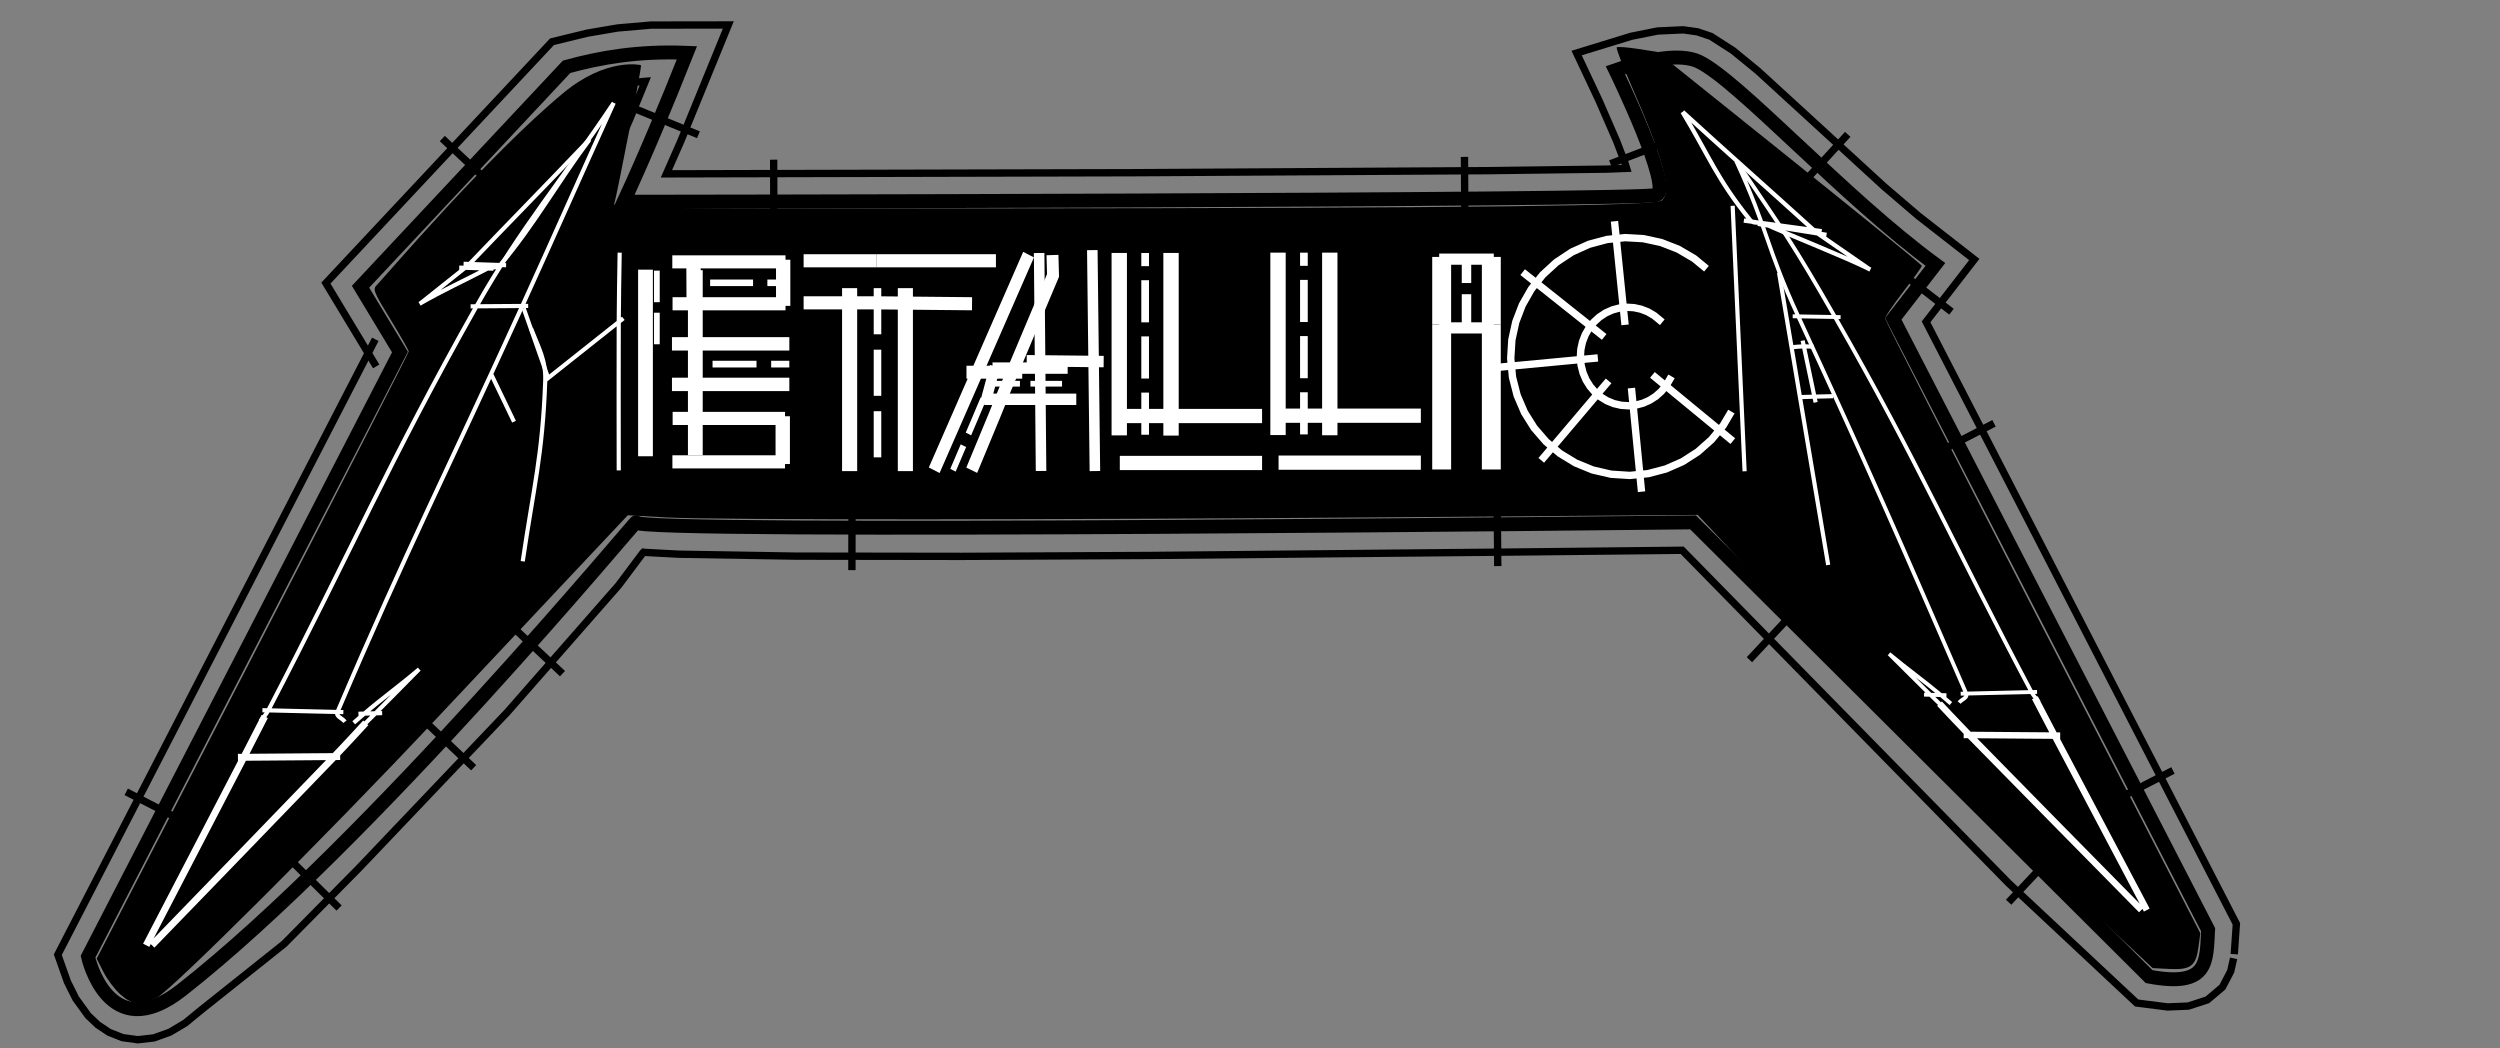 <?xml version="1.0" encoding="UTF-8" standalone="no"?>
<!-- Created with Inkscape (http://www.inkscape.org/) -->

<svg
   version="1.1"
   id="svg1"
   width="90mm"
   height="37.746mm"
   viewBox="0 0 340.157 142.662"
   sodipodi:docname="Metallica_logo.svg"
   inkscape:version="1.3.2 (091e20e, 2023-11-25, custom)"
   xmlns:inkscape="http://www.inkscape.org/namespaces/inkscape"
   xmlns:sodipodi="http://sodipodi.sourceforge.net/DTD/sodipodi-0.dtd"
   xmlns="http://www.w3.org/2000/svg"
   xmlns:svg="http://www.w3.org/2000/svg"
   xmlns:inkstitch="http://inkstitch.org/namespace">
  <rect x="0" y="0" width="340.157" height="142.662" fill="#808080" stroke="none"/>
  <sodipodi:namedview
     id="namedview1"
     pagecolor="#ff00d6"
     bordercolor="#000000"
     borderopacity="0.25"
     inkscape:showpageshadow="2"
     inkscape:pageopacity="0.0"
     inkscape:pagecheckerboard="0"
     inkscape:deskcolor="#d1d1d1"
     inkscape:zoom="2"
     inkscape:cx="146.25"
     inkscape:cy="61.25"
     inkscape:window-width="1855"
     inkscape:window-height="1057"
     inkscape:window-x="57"
     inkscape:window-y="-8"
     inkscape:window-maximized="1"
     inkscape:current-layer="g1"
     inkscape:document-units="mm" />
  <defs
     id="defs1" />
  <g
     inkscape:groupmode="layer"
     inkscape:label="Image"
     id="g1">
    <g
       id="g3"
       transform="translate(-24.722, 37.083)"
       inkscape:label="g3">
      <path
         style="display:inline;fill:none;fill-opacity:1;stroke:#000000;stroke-width:1.89;stroke-dasharray:none;stroke-opacity:1"
         d="M 79.142,10.818 36.697,93.093 c 0,0 2.73,12.381 12.735,4.538 25.575,-20.048 62.446,-64.638 61.817,-63.638 -1.029,1.635 143.833,0 143.833,0 l 62.054,61.805 c 8.135,1.515 7.782,-1.984 8.03,-6.385 l -42.838,-83.114 5.728,-7.406 c -12.397,-9.069 -26.761,-24.989 -32.193,-27.594 -2.549,-1.222 -7.368,-0.236 -11.343,1.171 0,0 7.898,16.206 5.58,16.978 -2.318,0.773 -140.509,0.917 -140.509,0.917 2.865,-6.206 5.731,-13.029 8.596,-20.264 -6.66,-0.267 -11.759,0.636 -16.372,1.905 L 73.779,1.931 Z"
         id="path5-3"
         sodipodi:nodetypes="ccsscccccscsccccc" />
      <path
         style="display:inline;fill:#000000;fill-opacity:1;stroke:none;stroke-width:0.73;stroke-dasharray:none;stroke-opacity:1"
         d="m 16.406,135.329 c -0.765,-0.671 -1.809,-2.047 -2.32,-3.056 l -0.93,-1.836 21.235,-41.157 C 46.069,66.643 55.619,47.985 55.612,47.817 55.605,47.65 54.485,45.687 53.123,43.456 50.797,39.648 50.686,39.361 51.3,38.752 52.219,37.84 66.397,21.139 76.674,12.632 82.512,7.798 87.176,8.826 87.222,8.871 87.346,8.996 84.026,26.176 83.58,27.716 c -0.186,0.642 2.439,0.674 51.495,0.639 65.366,-0.047 90.148,-0.339 91.032,-1.072 1.425,-1.183 0.238,-5.664 -4.149,-15.651 -1.203,-2.738 -2.093,-5.072 -1.979,-5.186 0.114,-0.114 1.396,-0.023 2.849,0.202 l 2.642,0.409 18.002,14.434 c 9.901,7.939 18.01,14.541 18.02,14.672 0.01,0.131 -1.11,1.695 -2.488,3.477 -1.379,1.782 -2.508,3.443 -2.511,3.692 -0.002,0.249 9.646,19.171 21.442,42.048 l 21.446,41.596 -0.249,1.874 c -0.343,2.587 -1.06,3.133 -3.922,2.99 l -2.312,-0.116 -32.951,-30.833 -28.951,-30.833 -40.725,0.316 c -45.509,0.354 -92.997,0.403 -99.762,0.023 L 85.414,70.109 76.603,79.47 C 71.757,84.619 63.625,93.267 58.532,98.688 44.544,113.577 23.275,134.772 21.357,135.734 c -2.226,1.117 -3.321,1.027 -4.952,-0.405 z"
         id="path5"
         transform="translate(24.722,-37.083)"
         sodipodi:nodetypes="sscsssssssssssscscscscsscccsscssss" />
      <path
         d="m 51.347,274.811 c 10.228,-10.398 18.508,-18.994 18.399,-19.103 -0.109,-0.109 -2.327,1.54 -4.928,3.664 -4.019,3.282 -4.853,3.797 -5.552,3.423 -0.452,-0.242 -0.822,-0.547 -0.822,-0.679 0,-0.201 13.686,-29.915 19.241,-41.776 l 1.691,-3.61 1.274,2.867 c 0.701,1.577 1.392,2.867 1.537,2.867 0.145,0 1.119,-1.095 2.165,-2.434 1.316,-1.685 1.943,-2.218 2.036,-1.732 0.075,0.386 -0.556,5.51 -1.401,11.386 -0.845,5.876 -1.477,10.941 -1.405,11.256 0.075,0.329 2.973,-2.05 6.82,-5.598 l 6.689,-6.171 v -14.749 c 0,-8.112 -0.115,-14.865 -0.256,-15.006 -0.141,-0.141 -2.858,2.011 -6.037,4.782 -3.18,2.771 -5.916,4.954 -6.082,4.852 -0.166,-0.103 -0.422,-0.74 -0.571,-1.417 -0.219,-0.997 0.874,-3.785 5.751,-14.667 3.312,-7.39 5.928,-13.53 5.814,-13.644 -0.114,-0.114 -1.899,1.941 -3.967,4.567 -5.542,7.04 -17.464,19.01 -22.223,22.314 -0.096,0.067 -0.096,0.208 0.011,0.311 0.107,0.104 2.252,-0.965 4.775,-2.374 2.523,-1.409 4.715,-2.432 4.873,-2.273 0.157,0.159 -0.978,2.709 -2.522,5.666 -4.538,8.687 -44.32,85.554 -44.475,85.934 -0.075,0.191 0.021,0.326 0.213,0.299 0.194,-0.027 8.723,-8.556 18.951,-18.953 z m 248.957,4.69 c -5.935,-11.272 -34.848,-65.461 -41.23,-77.276 -3.06,-5.664 -2.551,-6.188 2.907,-2.993 4.757,2.785 5.84,3.361 5.84,3.103 0,-0.108 -4.443,-3.921 -9.874,-8.472 -5.431,-4.551 -11.554,-9.749 -13.606,-11.552 -2.053,-1.802 -3.808,-3.201 -3.901,-3.108 -0.096,0.093 1.533,3.232 3.613,6.976 l 3.782,6.807 0.933,18.029 0.933,18.029 4.919,5.672 c 2.706,3.119 5.241,6.079 5.634,6.576 0.393,0.498 0.792,0.812 0.887,0.699 0.096,-0.113 -0.62,-5.318 -1.588,-11.567 l -1.76,-11.361 h 1.766 1.766 l 10.256,21.184 c 5.641,11.651 10.256,21.404 10.256,21.673 0,1.302 -1.715,0.616 -7.916,-3.169 -3.705,-2.261 -6.904,-4.211 -7.11,-4.334 -0.205,-0.122 -0.301,-0.019 -0.213,0.23 0.333,0.934 40.302,38.873 40.619,38.556 0.109,-0.109 -3.001,-6.276 -6.913,-13.705 z M 120.026,225.012 v -4.247 h -5.734 -5.733 v -1.062 -1.062 h 5.733 5.734 v -4.247 -4.247 h -5.734 -5.733 v -1.274 -1.274 h 5.733 5.734 v -4.247 -4.247 H 109.408 98.791 v 15.077 15.077 h 10.617 10.617 z m 16.563,-6.583 v -10.83 h 3.978 3.978 l 0.94,-2.23 c 0.517,-1.226 1.304,-3.137 1.749,-4.247 l 0.809,-2.017 h -13.159 -13.159 v 4.247 4.247 h 2.286 c 2.012,0 2.317,0.115 2.542,0.956 0.141,0.526 0.259,5.399 0.262,10.83 l 0.006,9.874 h 4.884 4.884 z m 13.469,6.477 2.195,-4.353 0.021,4.353 0.021,4.353 h 4.739 4.739 l -0.279,-7.713 c -0.154,-4.242 -0.28,-11.027 -0.28,-15.077 v -7.364 h -5.028 -5.028 l -0.528,1.157 c -2.781,6.104 -12.35,28.24 -12.35,28.57 0,0.261 1.864,0.427 4.787,0.427 h 4.787 z m 34.31,-0.106 v -4.247 l -5.627,-0.118 -5.627,-0.118 v -10.605 -10.605 h -4.884 -4.884 v 15.084 15.084 l 10.511,-0.114 10.511,-0.114 z m 21.447,0 v -4.459 h -5.309 -5.309 v -10.617 -10.617 h -4.884 -4.884 v 15.077 15.077 h 10.193 10.193 z m 11.042,-10.617 v -15.077 h -4.884 -4.884 v 15.077 15.077 h 4.884 4.884 z m 23.314,13.675 c 2.909,-1.175 5.18,-2.9 6.709,-5.094 1.345,-1.931 1.456,-1.781 -3.785,-5.137 -3.559,-2.278 -3.722,-2.337 -4.168,-1.505 -0.769,1.438 -2.985,2.517 -5.173,2.519 -1.628,0.001 -2.278,-0.241 -3.478,-1.294 -2.914,-2.558 -2.914,-5.893 0,-8.452 1.179,-1.035 1.861,-1.295 3.393,-1.295 1.055,0 2.45,0.275 3.101,0.612 1.166,0.603 1.221,0.574 3.707,-2.017 1.387,-1.446 2.957,-3.129 3.487,-3.74 l 0.965,-1.111 -2.037,-1.297 c -8.268,-5.262 -19.017,-2.16 -23.23,6.703 -1.167,2.454 -1.312,3.185 -1.308,6.583 0.004,3.243 0.176,4.19 1.136,6.251 3.722,7.988 12.598,11.539 20.682,8.273 z"
         style="display:none;fill:none;fill-opacity:1;stroke:#000000;stroke-width:2.597;stroke-dasharray:none;stroke-opacity:1"
         id="path1"
         transform="translate(24.722,-37.083)" />
      <path
         style="display:none;fill:#fefefe;stroke-width:0.055"
         d="m 44.664,91.639 c 0,-0.009 3.88,-7.505 8.623,-16.659 4.743,-9.154 13.764,-26.566 20.047,-38.693 C 87.229,9.47 91.957,0.278 91.957,0.085 c 0,-0.207 -0.151,-0.498 -0.313,-0.605 -0.085,-0.053 -0.247,-0.09 -0.399,-0.089 -0.238,0.002 -0.622,0.205 -4.735,2.514 -2.461,1.381 -4.486,2.501 -4.499,2.488 -0.011,-0.013 0.368,-0.33 0.845,-0.705 8.488,-6.649 16.591,-15.114 24.487,-25.578 0.484,-0.641 0.886,-1.159 0.894,-1.151 0.007,0.008 -2.785,6.24 -6.206,13.848 -3.421,7.609 -6.221,13.849 -6.221,13.868 0,0.051 1.221,3.005 1.261,3.05 0.021,0.031 5.261,-4.508 11.367,-9.857 l 0.587,-0.513 V 12.238 27.122 l -6.564,6.094 c -3.61,3.352 -6.568,6.089 -6.572,6.083 -0.005,-0.006 0.792,-5.61 1.77,-12.453 0.979,-6.843 1.762,-12.46 1.741,-12.481 -0.021,-0.021 -1.124,1.3 -2.452,2.935 -1.328,1.635 -2.422,2.965 -2.432,2.956 -0.009,-0.009 -0.636,-1.38 -1.393,-3.045 -0.756,-1.665 -1.406,-3.028 -1.444,-3.028 -0.064,0 -20.667,44.497 -20.866,45.075 -0.202,0.588 -0.107,1.12 0.281,1.52 0.34,0.354 0.504,0.42 1.043,0.421 0.4,8.97e-4 0.512,-0.021 0.771,-0.149 0.188,-0.093 1.983,-1.534 4.754,-3.816 2.448,-2.016 4.464,-3.654 4.478,-3.639 0.011,0.015 -7.548,7.715 -16.806,17.112 C 49.367,86.916 44.666,91.676 44.666,91.64 Z M 317.19,88.963 c -1.226,-1.153 -3.431,-3.226 -4.9,-4.607 -5.517,-5.186 -10.45,-9.856 -15.911,-15.061 -8.287,-7.898 -17.422,-16.705 -17.376,-16.751 0.011,-0.014 3.038,1.837 6.721,4.115 3.854,2.383 6.803,4.173 6.95,4.217 0.924,0.278 1.614,-0.231 1.612,-1.19 -0.001,-0.51 -0.277,-1.328 -0.681,-2.021 -0.107,-0.176 -3.958,-8.148 -8.568,-17.717 -7.558,-15.688 -11.14,-23.034 -11.273,-23.116 -0.096,-0.059 -3.819,-0.16 -3.873,-0.105 -0.032,0.035 0.572,4.04 1.74,11.497 0.986,6.294 1.787,11.476 1.778,11.516 -0.011,0.052 -9.484,-10.86 -10.959,-12.623 l -0.152,-0.182 -0.962,-18.063 -0.962,-18.063 -3.774,-6.779 c -2.076,-3.729 -3.764,-6.79 -3.751,-6.802 0.011,-0.013 0.787,0.654 1.722,1.482 8.215,7.277 16.627,14.382 24.094,20.353 0.811,0.648 1.464,1.188 1.451,1.2 -0.011,0.012 -1.997,-1.132 -4.41,-2.542 -2.413,-1.41 -4.484,-2.613 -4.602,-2.673 -0.746,-0.38 -1.553,-0.19 -1.828,0.431 -0.134,0.301 -0.113,0.754 0.053,1.221 0.13,0.364 5.012,9.511 15.926,29.84 16.894,31.466 24.533,45.842 32.606,61.36 1.728,3.322 1.65,3.167 1.598,3.162 -0.021,-0.002 -1.046,-0.947 -2.272,-2.1 z M 270.543,8.608 c -0.189,-0.355 -2.983,-4.851 -3.002,-4.832 -0.011,0.015 0.182,1.117 0.436,2.45 l 0.463,2.423 1.063,1.282e-4 c 0.584,1.389e-4 1.053,-0.018 1.041,-0.041 z M 111.392,12.118 V -2.692 h 10.35 10.351 v 3.991 3.991 l -5.74,0.014 -5.739,0.014 V 6.832 8.346 l 5.739,0.014 5.74,0.014 v 4.019 4.019 l -5.74,0.014 -5.739,0.014 v 1.211 1.211 l 5.739,0.014 5.74,0.014 v 4.019 4.019 h -10.351 -10.35 z m 27.803,4.058 c 0,-8.29 -0.011,-10.768 -0.064,-10.818 -0.053,-0.049 -0.675,-0.066 -2.478,-0.066 h -2.411 V 1.299 -2.692 h 12.911 c 7.101,0 12.91,0.018 12.91,0.042 0,0.022 -0.754,1.813 -1.676,3.978 l -1.676,3.936 -3.898,0.028 -3.898,0.028 -0.011,10.805 -0.011,10.805 h -4.845 -4.845 z m 11.461,10.701 c 0.01,-0.028 2.929,-6.693 6.487,-14.81 l 6.469,-14.759 4.934,-1.07e-5 4.934,-2.14e-5 0.032,7.364 c 0.021,4.05 0.053,10.715 0.064,14.81 l 0.032,7.446 h -4.356 -4.356 l -0.011,-4.17 -0.011,-4.17 -0.341,-0.016 c -0.304,-0.015 -0.349,-0.003 -0.422,0.11 -0.043,0.069 -0.98,1.954 -2.08,4.187 l -1.999,4.06 h -4.7 c -2.874,0 -4.693,-0.02 -4.681,-0.051 z m 15.241,-16.313 c 0,-1.676 -0.011,-1.977 -0.075,-1.886 -0.107,0.151 -2.006,3.617 -2.049,3.73 -0.032,0.082 0.043,0.094 0.754,0.109 0.435,0.009 0.92,0.022 1.079,0.029 l 0.29,0.012 z m 10.075,1.554 V -2.692 h 4.542 4.542 l 0.011,10.64 0.011,10.64 5.712,0.014 5.712,0.014 v 4.156 4.156 h -10.268 -10.268 z m 22.132,0 V -2.692 h 4.542 4.542 l 0.011,10.64 0.011,10.64 5.299,0.014 5.299,0.014 v 4.156 4.156 h -9.855 -9.855 z m 21.637,0 V -2.692 h 4.597 4.597 V 12.118 26.928 h -4.597 -4.597 z m 25.849,14.745 c -4.906,-0.222 -9.533,-2.863 -12.279,-7.01 -3.358,-5.071 -3.483,-11.592 -0.322,-16.755 2.534,-4.14 6.746,-6.837 11.637,-7.451 0.744,-0.093 2.882,-0.094 3.634,-0.001 3.158,0.39 6.017,1.642 8.501,3.721 l 0.159,0.133 -3.349,3.488 c -1.842,1.918 -3.355,3.496 -3.363,3.507 -0.007,0.011 -0.173,-0.095 -0.369,-0.234 -1.15,-0.82 -2.725,-1.235 -4.134,-1.088 -1.551,0.162 -2.779,0.764 -3.863,1.896 -0.986,1.029 -1.478,2.076 -1.629,3.462 -0.269,2.483 1.267,5.008 3.655,6.008 0.895,0.375 1.321,0.454 2.436,0.451 0.894,-0.002 1.044,-0.017 1.529,-0.148 0.619,-0.167 1.411,-0.527 1.914,-0.869 0.721,-0.49 1.545,-1.389 1.927,-2.104 l 0.169,-0.316 0.286,0.184 c 4.663,2.998 7.949,5.12 7.987,5.156 0.053,0.051 -0.202,0.5 -0.671,1.184 -1.511,2.203 -3.759,4.126 -6.149,5.262 -2.486,1.181 -4.881,1.656 -7.708,1.528 z"
         id="path4" />
      <path
         id="path2"
         style="display:none;fill:none;stroke:#000000;stroke-width:1px"
         transform="translate(24.722,-37.083)"
         d="m 51.901,46.601 -43.008,83.365 1.149,3.248 1.077,2.158 1.593,2.198 1.178,1.119 1.375,0.92 1.641,0.654 1.858,0.255 1.965,-0.226 1.976,-0.709 1.962,-1.165 1.93,-1.586 9.397,-9.074 10.159,-10.29 20.192,-21.216 15.828,-16.888 4.644,-4.82 0.422,-0.401 0.605,0.077 4.593,0.244 15.914,0.262 22.425,0.034 25.688,-0.125 48.078,-0.453 21.853,-0.272 M 56.94,49.2 l -41.884,81.186 0.215,0.608 0.713,1.428 1.012,1.397 0.448,0.426 0.476,0.318 0.442,0.176 0.465,0.064 0.605,-0.07 0.847,-0.304 1.122,-0.667 1.422,-1.168 9.184,-8.87 10.075,-10.205 20.141,-21.163 15.84,-16.901 4.758,-4.938 1.563,-1.485 1.958,-1.117 1.332,0.564 0.678,0.086 4.283,0.228 15.767,0.259 22.365,0.034 25.657,-0.124 48.057,-0.453 21.845,-0.272 m -209.854,43.946 7.557,3.899 m 16.993,8.597 -6.052,-5.974 m 24.905,-13.602 -6.16,-5.863 M 76.174,87.836 69.969,82.021 m 37.754,-5.889 0.14,-8.503"
         inkstitch:satin_column="true" />
      <path
         id="path3"
         style="display:none;fill:none;stroke:#000000;stroke-width:1px"
         transform="translate(24.722,-37.083)"
         d="m 224.423,73.145 66.723,62.431 3.816,0.487 2.609,-0.107 2.299,-0.747 1.772,-1.498 0.982,-1.879 0.418,-1.858 0.286,-4.073 L 260.952,43.687 267.278,35.508 227.153,3.273 212.635,1.013 l 3.823,8.113 3.227,7.271 1.556,3.861 1.15,3.304 0.055,0.244 -3.845,0.15 -16.182,0.207 -48.177,0.279 -65.921,0.161 6.479,-29.937 -49.424,43.731 6.618,10.966 m 176.303,19.64 65.385,61.179 1.525,0.195 1.353,-0.055 0.499,-0.162 0.073,-0.062 0.123,-0.236 0.161,-0.715 0.145,-2.061 -43.302,-84.014 5.13,-6.632 -34.604,-27.8 -2.513,-0.391 2.635,5.937 1.644,4.079 1.3,3.736 0.701,3.107 -0.086,2.079 -1.668,2.123 -8.049,0.314 -16.276,0.209 -48.206,0.279 -72.85,0.177 4.704,-20.971 -33.38,30.31 4.108,6.806 m 215.224,73.233 5.81,-6.21 m 15.054,-10.813 -7.559,3.896 m -11.212,-40.315 -7.559,3.896 m -3.903,-26.384 -6.727,-5.203 m -8.846,-21.034 -5.326,6.63 m -20.967,-0.721 8.032,-2.794 m -34.632,2.178 0.049,8.504 m -81.978,-8.17 0.021,8.504 M 90.67,20.033 82.328,18.382 m -16.462,1.028 5.456,6.523"
         inkstitch:satin_column="true"
         sodipodi:nodetypes="ccccccccccccccccccccccccccccccccccccccccccccccccccccccccccccccccccccccc" />
    </g>
    <g
       id="g3-1"
       transform="translate(-24.722, 37.083)"
       style="stroke-width:7.559;stroke-dasharray:none">
      <path
         id="path6"
         style="fill:none;stroke:#000000;stroke-width:1px"
         transform="translate(24.722, -37.083)"
         d="m 51.062,46.168 -43.195,83.728 1.304,3.688 1.138,2.279 1.689,2.332 1.299,1.234 1.525,1.021 1.841,0.733 2.09,0.287 2.192,-0.252 2.164,-0.776 2.102,-1.249 2.015,-1.656 11.432,-9.109 10.173,-10.304 20.2,-21.225 15.119,-17.24 3.332,-4.447 0.082,-0.078 0.194,0.025 4.645,0.247 15.938,0.262 22.435,0.034 8.828,-0.043 16.865,-0.082 48.082,-0.453 24.335,-0.253 44.449,45.332 17.387,16.268 4.197,0.536 2.818,-0.115 2.599,-0.844 2.055,-1.737 1.125,-2.153 0.398,-1.769 M 57.779,49.633 16.083,130.457 l 0.059,0.168 0.652,1.307 0.916,1.264 0.327,0.31 0.326,0.218 0.242,0.097 0.233,0.032 0.378,-0.043 0.659,-0.236 0.982,-0.584 1.337,-1.099 11.149,-8.835 10.061,-10.191 20.132,-21.154 15.842,-16.903 4.777,-4.958 1.661,-1.578 0.463,-1.405 1.643,0.696 0.515,0.065 4.231,0.225 15.743,0.259 5.167,0.008 17.188,0.026 25.652,-0.124 48.053,-0.453 27.363,-0.29 60.02,59.902 2.251,2.106 1.143,0.146 1.144,-0.047 0.003,-9.2e-4 0.147,-0.652 m -279.37,-20.994 10.077,5.199 m 18.887,10.61 -8.069,-7.966 M 64.445,104.46 56.232,96.643 M 76.534,91.659 68.261,83.905 m 47.651,-6.334 0.017,-11.339 m 87.862,10.791 -0.107,-11.338 m 34.345,24.074 7.747,-8.279 m 27.523,41.28 7.747,-8.279"
         inkstitch:satin_column="true"
         sodipodi:nodetypes="cccccccccccccccccccccccccccccccccccccccccccccccccccccccccccccccccccccccccccccccccccccc" />
      <path
         id="path7"
         style="stroke:#000000;stroke-width:1px;fill:none"
         transform="translate(24.722, -37.083)"
         d="M303.999,129.827 304.288,125.704 262.068,43.789 268.626,35.31 261.006,29.365 256.344,25.375 247.18,16.969 239.194,9.658 235.799,6.88 232.792,4.95 230.961,4.329 229.028,4.059 225.544,4.218 221.961,4.934 214.52,7.218 217.552,13.656 219.957,19.182 221.058,22.058 221.322,22.906 218.577,23.013 202.41,23.22 154.238,23.499 90.672,23.654 92.645,19.179 99.095,3.396 88.578,3.411 84.027,3.808 79.893,4.514 75.103,5.683 44.344,38.518 51.185,49.853  M296.458,129.298 296.599,127.286 253.143,42.972 258.041,36.64 256.221,35.219 251.33,31.033 242.071,22.541 234.244,15.375 231.35,13.006 229.488,11.812 229.207,11.716 228.675,11.642 226.463,11.743 225.083,12.019 226.956,16.321 228.203,19.579 229.174,22.689 229.632,25.598 229.223,28.034 226.999,30.249 218.772,30.57 202.48,30.779 154.269,31.058 79.065,31.241 85.687,16.224 87.794,11.067 84.994,11.312 81.427,11.921 79.081,12.493 53.771,39.51 57.656,45.948  M295.656,104.831 285.577,110.026  M271.312,57.598 261.233,62.793  M265.521,42.413 256.552,35.476  M251.408,18.283 243.743,26.639  M219.121,22.284 229.71,18.231  M199.26,21.348 199.326,32.687  M105.268,21.729 105.296,33.067  M95.033,18.333 84.536,14.044  M60.18,18.849 68.455,26.601  "
         inkstitch:satin_column="true" />
      <path
         style="display:none;fill:#000000;fill-opacity:1;stroke:none;stroke-width:7.559;stroke-dasharray:none;stroke-opacity:1"
         d="m 16.406,135.329 c -0.765,-0.671 -1.809,-2.047 -2.32,-3.056 l -0.93,-1.836 21.235,-41.157 C 46.069,66.643 55.619,47.985 55.612,47.817 55.605,47.65 54.485,45.687 53.123,43.456 50.797,39.648 50.686,39.361 51.3,38.752 52.741,37.322 87.096,8.746 87.222,8.871 87.346,8.996 84.026,26.176 83.58,27.716 c -0.186,0.642 2.439,0.674 51.495,0.639 65.366,-0.047 90.148,-0.339 91.032,-1.072 1.425,-1.183 0.238,-5.664 -4.149,-15.651 -1.203,-2.738 -2.093,-5.072 -1.979,-5.186 0.114,-0.114 1.396,-0.023 2.849,0.202 l 2.642,0.409 18.002,14.434 c 9.901,7.939 18.01,14.541 18.02,14.672 0.01,0.131 -1.11,1.695 -2.488,3.477 -1.379,1.782 -2.508,3.443 -2.511,3.692 -0.002,0.249 9.646,19.171 21.442,42.048 l 21.446,41.596 -0.249,1.874 c -0.343,2.587 -1.06,3.133 -3.922,2.99 l -2.312,-0.116 -32.951,-30.833 -32.951,-30.833 -36.725,0.316 c -45.509,0.392 -92.997,0.403 -99.762,0.023 L 85.414,70.109 76.603,79.47 C 71.757,84.619 63.625,93.267 58.532,98.688 44.544,113.577 23.275,134.772 21.357,135.734 c -2.226,1.117 -3.321,1.027 -4.952,-0.405 z"
         id="path5-9"
         transform="translate(24.722,-37.083)" />
      <path
         d="m 51.347,274.811 c 10.228,-10.398 18.508,-18.994 18.399,-19.103 -0.109,-0.109 -2.327,1.54 -4.928,3.664 -4.019,3.282 -4.853,3.797 -5.552,3.423 -0.452,-0.242 -0.822,-0.547 -0.822,-0.679 0,-0.201 13.686,-29.915 19.241,-41.776 l 1.691,-3.61 1.274,2.867 c 0.701,1.577 1.392,2.867 1.537,2.867 0.145,0 1.119,-1.095 2.165,-2.434 1.316,-1.685 1.943,-2.218 2.036,-1.732 0.075,0.386 -0.556,5.51 -1.401,11.386 -0.845,5.876 -1.477,10.941 -1.405,11.256 0.075,0.329 2.973,-2.05 6.82,-5.598 l 6.689,-6.171 v -14.749 c 0,-8.112 -0.115,-14.865 -0.256,-15.006 -0.141,-0.141 -2.858,2.011 -6.037,4.782 -3.18,2.771 -5.916,4.954 -6.082,4.852 -0.166,-0.103 -0.422,-0.74 -0.571,-1.417 -0.219,-0.997 0.874,-3.785 5.751,-14.667 3.312,-7.39 5.928,-13.53 5.814,-13.644 -0.114,-0.114 -1.899,1.941 -3.967,4.567 -5.542,7.04 -17.464,19.01 -22.223,22.314 -0.096,0.067 -0.096,0.208 0.011,0.311 0.107,0.104 2.252,-0.965 4.775,-2.374 2.523,-1.409 4.715,-2.432 4.873,-2.273 0.157,0.159 -0.978,2.709 -2.522,5.666 -4.538,8.687 -44.32,85.554 -44.475,85.934 -0.075,0.191 0.021,0.326 0.213,0.299 0.194,-0.027 8.723,-8.556 18.951,-18.953 z m 248.957,4.69 c -5.935,-11.272 -34.848,-65.461 -41.23,-77.276 -3.06,-5.664 -2.551,-6.188 2.907,-2.993 4.757,2.785 5.84,3.361 5.84,3.103 0,-0.108 -4.443,-3.921 -9.874,-8.472 -5.431,-4.551 -11.554,-9.749 -13.606,-11.552 -2.053,-1.802 -3.808,-3.201 -3.901,-3.108 -0.096,0.093 1.533,3.232 3.613,6.976 l 3.782,6.807 0.933,18.029 0.933,18.029 4.919,5.672 c 2.706,3.119 5.241,6.079 5.634,6.576 0.393,0.498 0.792,0.812 0.887,0.699 0.096,-0.113 -0.62,-5.318 -1.588,-11.567 l -1.76,-11.361 h 1.766 1.766 l 10.256,21.184 c 5.641,11.651 10.256,21.404 10.256,21.673 0,1.302 -1.715,0.616 -7.916,-3.169 -3.705,-2.261 -6.904,-4.211 -7.11,-4.334 -0.205,-0.122 -0.301,-0.019 -0.213,0.23 0.333,0.934 40.302,38.873 40.619,38.556 0.109,-0.109 -3.001,-6.276 -6.913,-13.705 z M 120.026,225.012 v -4.247 h -5.734 -5.733 v -1.062 -1.062 h 5.733 5.734 v -4.247 -4.247 h -5.734 -5.733 v -1.274 -1.274 h 5.733 5.734 v -4.247 -4.247 H 109.408 98.791 v 15.077 15.077 h 10.617 10.617 z m 16.563,-6.583 v -10.83 h 3.978 3.978 l 0.94,-2.23 c 0.517,-1.226 1.304,-3.137 1.749,-4.247 l 0.809,-2.017 h -13.159 -13.159 v 4.247 4.247 h 2.286 c 2.012,0 2.317,0.115 2.542,0.956 0.141,0.526 0.259,5.399 0.262,10.83 l 0.006,9.874 h 4.884 4.884 z m 13.469,6.477 2.195,-4.353 0.021,4.353 0.021,4.353 h 4.739 4.739 l -0.279,-7.713 c -0.154,-4.242 -0.28,-11.027 -0.28,-15.077 v -7.364 h -5.028 -5.028 l -0.528,1.157 c -2.781,6.104 -12.35,28.24 -12.35,28.57 0,0.261 1.864,0.427 4.787,0.427 h 4.787 z m 34.31,-0.106 v -4.247 l -5.627,-0.118 -5.627,-0.118 v -10.605 -10.605 h -4.884 -4.884 v 15.084 15.084 l 10.511,-0.114 10.511,-0.114 z m 21.447,0 v -4.459 h -5.309 -5.309 v -10.617 -10.617 h -4.884 -4.884 v 15.077 15.077 h 10.193 10.193 z m 11.042,-10.617 v -15.077 h -4.884 -4.884 v 15.077 15.077 h 4.884 4.884 z m 23.314,13.675 c 2.909,-1.175 5.18,-2.9 6.709,-5.094 1.345,-1.931 1.456,-1.781 -3.785,-5.137 -3.559,-2.278 -3.722,-2.337 -4.168,-1.505 -0.769,1.438 -2.985,2.517 -5.173,2.519 -1.628,0.001 -2.278,-0.241 -3.478,-1.294 -2.914,-2.558 -2.914,-5.893 0,-8.452 1.179,-1.035 1.861,-1.295 3.393,-1.295 1.055,0 2.45,0.275 3.101,0.612 1.166,0.603 1.221,0.574 3.707,-2.017 1.387,-1.446 2.957,-3.129 3.487,-3.74 l 0.965,-1.111 -2.037,-1.297 c -8.268,-5.262 -19.017,-2.16 -23.23,6.703 -1.167,2.454 -1.312,3.185 -1.308,6.583 0.004,3.243 0.176,4.19 1.136,6.251 3.722,7.988 12.598,11.539 20.682,8.273 z"
         style="display:none;fill:none;fill-opacity:1;stroke:#000000;stroke-width:7.559;stroke-dasharray:none;stroke-opacity:1"
         id="path1-7"
         transform="translate(24.722,-37.083)" />
      <path
         style="display:none;fill:#fefefe;stroke-width:7.559;stroke-dasharray:none"
         d="m 45.164,194.639 c 0,-0.009 3.88,-7.505 8.623,-16.659 4.743,-9.154 13.764,-26.566 20.047,-38.693 13.894,-26.817 18.623,-36.009 18.623,-36.202 0,-0.207 -0.151,-0.498 -0.313,-0.605 -0.085,-0.053 -0.247,-0.09 -0.399,-0.089 -0.238,0.002 -0.622,0.205 -4.735,2.514 -2.461,1.381 -4.486,2.501 -4.499,2.488 -0.011,-0.013 0.368,-0.33 0.845,-0.705 8.488,-6.649 16.591,-15.114 24.487,-25.578 0.484,-0.641 0.886,-1.159 0.894,-1.151 0.007,0.008 -2.785,6.24 -6.206,13.848 -3.421,7.609 -6.221,13.849 -6.221,13.868 0,0.051 1.221,3.005 1.261,3.05 0.021,0.031 5.261,-4.508 11.367,-9.857 l 0.587,-0.513 v 14.883 14.883 l -6.564,6.094 c -3.61,3.352 -6.568,6.089 -6.572,6.083 -0.005,-0.006 0.792,-5.61 1.77,-12.453 0.979,-6.843 1.762,-12.46 1.741,-12.481 -0.021,-0.021 -1.124,1.3 -2.452,2.935 -1.328,1.635 -2.422,2.965 -2.432,2.956 -0.009,-0.009 -0.636,-1.38 -1.393,-3.045 -0.756,-1.665 -1.406,-3.028 -1.444,-3.028 -0.064,0 -20.667,44.497 -20.866,45.075 -0.202,0.588 -0.107,1.12 0.281,1.52 0.34,0.354 0.504,0.42 1.043,0.421 0.4,8.9e-4 0.512,-0.021 0.771,-0.149 0.188,-0.093 1.983,-1.534 4.754,-3.816 2.448,-2.016 4.464,-3.654 4.478,-3.639 0.011,0.015 -7.548,7.715 -16.806,17.112 -15.969,16.209 -20.67,20.969 -20.67,20.933 z m 272.526,-2.676 c -1.226,-1.153 -3.431,-3.226 -4.9,-4.607 -5.517,-5.186 -10.45,-9.856 -15.911,-15.061 -8.287,-7.899 -17.422,-16.705 -17.376,-16.751 0.011,-0.014 3.038,1.837 6.721,4.115 3.854,2.383 6.803,4.173 6.95,4.217 0.924,0.278 1.614,-0.231 1.612,-1.19 -0.001,-0.51 -0.277,-1.328 -0.681,-2.021 -0.107,-0.176 -3.958,-8.148 -8.568,-17.717 -7.558,-15.688 -11.14,-23.034 -11.273,-23.116 -0.096,-0.059 -3.819,-0.16 -3.873,-0.105 -0.032,0.035 0.572,4.04 1.74,11.497 0.986,6.294 1.787,11.476 1.778,11.516 -0.011,0.052 -9.484,-10.86 -10.959,-12.623 l -0.152,-0.182 -0.962,-18.063 -0.962,-18.063 -3.774,-6.779 c -2.076,-3.729 -3.764,-6.79 -3.751,-6.802 0.011,-0.013 0.787,0.654 1.722,1.482 8.215,7.277 16.627,14.382 24.094,20.353 0.811,0.648 1.464,1.188 1.451,1.2 -0.011,0.012 -1.997,-1.132 -4.41,-2.542 -2.413,-1.41 -4.484,-2.613 -4.602,-2.673 -0.746,-0.38 -1.553,-0.19 -1.828,0.431 -0.134,0.301 -0.113,0.754 0.053,1.221 0.13,0.364 5.012,9.511 15.926,29.84 16.894,31.466 24.533,45.842 32.606,61.36 1.728,3.322 1.65,3.167 1.598,3.162 -0.021,-0.002 -1.046,-0.947 -2.272,-2.1 z m -46.648,-80.355 c -0.189,-0.355 -2.983,-4.851 -3.002,-4.832 -0.011,0.015 0.182,1.117 0.436,2.45 l 0.463,2.423 1.063,1.3e-4 c 0.584,1.4e-4 1.053,-0.018 1.041,-0.041 z m -159.151,3.51 v -14.81 h 10.35 10.351 v 3.991 3.991 l -5.74,0.014 -5.739,0.014 v 1.514 1.514 l 5.739,0.014 5.74,0.014 v 4.019 4.019 l -5.74,0.014 -5.739,0.014 v 1.211 1.211 l 5.739,0.014 5.74,0.014 v 4.019 4.019 h -10.351 -10.35 z m 27.803,4.058 c 0,-8.29 -0.011,-10.768 -0.064,-10.818 -0.053,-0.049 -0.675,-0.066 -2.478,-0.066 h -2.411 v -3.992 -3.992 h 12.911 c 7.101,0 12.91,0.018 12.91,0.042 0,0.022 -0.754,1.813 -1.676,3.978 l -1.676,3.936 -3.898,0.028 -3.898,0.028 -0.011,10.805 -0.011,10.805 h -4.845 -4.845 z m 11.461,10.701 c 0.01,-0.028 2.929,-6.693 6.487,-14.81 l 6.469,-14.759 4.934,-1e-5 4.934,-2e-5 0.032,7.364 c 0.021,4.05 0.053,10.715 0.064,14.81 l 0.032,7.446 h -4.356 -4.356 l -0.011,-4.17 -0.011,-4.17 -0.341,-0.016 c -0.304,-0.015 -0.349,-0.003 -0.422,0.11 -0.043,0.07 -0.98,1.954 -2.08,4.187 l -1.999,4.06 h -4.7 c -2.874,0 -4.693,-0.02 -4.681,-0.051 z m 15.241,-16.313 c 0,-1.676 -0.011,-1.977 -0.075,-1.886 -0.107,0.151 -2.006,3.617 -2.049,3.73 -0.032,0.082 0.043,0.094 0.754,0.109 0.435,0.009 0.92,0.022 1.079,0.029 l 0.29,0.012 z m 10.075,1.554 v -14.81 h 4.542 4.542 l 0.011,10.64 0.011,10.64 5.712,0.014 5.712,0.014 v 4.156 4.156 h -10.268 -10.268 z m 22.132,0 v -14.81 h 4.542 4.542 l 0.011,10.64 0.011,10.64 5.299,0.014 5.299,0.014 v 4.156 4.156 h -9.855 -9.855 z m 21.637,0 v -14.81 h 4.597 4.597 v 14.81 14.81 h -4.597 -4.597 z m 25.849,14.745 c -4.906,-0.222 -9.533,-2.863 -12.279,-7.01 -3.358,-5.071 -3.483,-11.592 -0.322,-16.755 2.534,-4.14 6.746,-6.837 11.637,-7.451 0.744,-0.093 2.882,-0.094 3.634,-0.001 3.158,0.39 6.017,1.642 8.501,3.721 l 0.159,0.133 -3.349,3.488 c -1.842,1.918 -3.355,3.496 -3.363,3.507 -0.007,0.011 -0.173,-0.095 -0.369,-0.234 -1.15,-0.82 -2.725,-1.235 -4.134,-1.088 -1.551,0.162 -2.779,0.764 -3.863,1.896 -0.986,1.029 -1.478,2.076 -1.629,3.462 -0.269,2.483 1.267,5.008 3.655,6.008 0.895,0.375 1.321,0.454 2.436,0.451 0.894,-0.002 1.044,-0.017 1.529,-0.148 0.619,-0.167 1.411,-0.527 1.914,-0.869 0.721,-0.49 1.545,-1.389 1.927,-2.104 l 0.169,-0.316 0.286,0.184 c 4.663,2.998 7.949,5.12 7.987,5.156 0.053,0.051 -0.202,0.5 -0.671,1.184 -1.511,2.203 -3.759,4.126 -6.149,5.262 -2.486,1.181 -4.881,1.656 -7.708,1.528 z"
         id="path4-9" />
      <path
         id="path2-4"
         style="display:none;fill:none;stroke:#000000;stroke-width:7.559;stroke-dasharray:none"
         transform="translate(24.722,-37.083)"
         d="m 51.901,46.601 -43.008,83.365 1.149,3.248 1.077,2.158 1.593,2.198 1.178,1.119 1.375,0.92 1.641,0.654 1.858,0.255 1.965,-0.226 1.976,-0.709 1.962,-1.165 1.93,-1.586 9.397,-9.074 10.159,-10.29 20.192,-21.216 15.828,-16.888 4.644,-4.82 0.422,-0.401 0.605,0.077 4.593,0.244 15.914,0.262 22.425,0.034 25.688,-0.125 48.078,-0.453 21.853,-0.272 M 56.94,49.2 l -41.884,81.186 0.215,0.608 0.713,1.428 1.012,1.397 0.448,0.426 0.476,0.318 0.442,0.176 0.465,0.064 0.605,-0.07 0.847,-0.304 1.122,-0.667 1.422,-1.168 9.184,-8.87 10.075,-10.205 20.141,-21.163 15.84,-16.901 4.758,-4.938 1.563,-1.485 1.958,-1.117 1.332,0.564 0.678,0.086 4.283,0.228 15.767,0.259 22.365,0.034 25.657,-0.124 48.057,-0.453 21.845,-0.272 m -209.854,43.946 7.557,3.899 m 16.993,8.597 -6.052,-5.974 m 24.905,-13.602 -6.16,-5.863 M 76.174,87.836 69.969,82.021 m 37.754,-5.889 0.14,-8.503"
         inkstitch:satin_column="true" />
      <path
         id="path3-7"
         style="display:none;fill:none;stroke:#000000;stroke-width:7.559;stroke-dasharray:none"
         transform="translate(24.722,-37.083)"
         d="m 224.423,73.145 66.723,62.431 3.816,0.487 2.609,-0.107 2.299,-0.747 1.772,-1.498 0.982,-1.879 0.418,-1.858 0.286,-4.073 L 260.952,43.687 267.278,35.508 227.153,3.273 212.635,1.013 l 3.823,8.113 3.227,7.271 1.556,3.861 1.15,3.304 0.055,0.244 -3.845,0.15 -16.182,0.207 -48.177,0.279 -65.921,0.161 6.479,-29.937 -49.424,43.731 6.618,10.966 m 176.303,19.64 65.385,61.179 1.525,0.195 1.353,-0.055 0.499,-0.162 0.073,-0.062 0.123,-0.236 0.161,-0.715 0.145,-2.061 -43.302,-84.014 5.13,-6.632 -34.604,-27.8 -2.513,-0.391 2.635,5.937 1.644,4.079 1.3,3.736 0.701,3.107 -0.086,2.079 -1.668,2.123 -8.049,0.314 -16.276,0.209 -48.206,0.279 -72.85,0.177 4.704,-20.971 -33.38,30.31 4.108,6.806 m 215.224,73.233 5.81,-6.21 m 15.054,-10.813 -7.559,3.896 m -11.212,-40.315 -7.559,3.896 m -3.903,-26.384 -6.727,-5.203 m -8.846,-21.034 -5.326,6.63 m -20.967,-0.721 8.032,-2.794 m -34.632,2.178 0.049,8.504 m -81.978,-8.17 0.021,8.504 M 90.67,20.033 82.328,18.382 m -16.462,1.028 5.456,6.523"
         inkstitch:satin_column="true"
         sodipodi:nodetypes="ccccccccccccccccccccccccccccccccccccccccccccccccccccccccccccccccccccccc" />
    </g>
    <path
       style="fill:none;fill-opacity:1;stroke:#ffffff;stroke-width:0.945;stroke-dasharray:none;stroke-opacity:1"
       d="M 19.89 128.618 C 25.202 118.387 27.868 113.276 33.172 103.04 C 34.32 100.823 34.881 99.708 36.021 97.487 M 20.669 128.608 C 30.595 118.342 35.585 113.235 45.484 102.943 C 47.225 101.133 49.768 98.352 49.768 98.352 M 46.284, 102.937 32.372, 103.046"
       id="path8"
       sodipodi:nodetypes="ccccccc"
       inkstitch:satin_column="True" />
    <path
       style="fill:none;fill-opacity:1;stroke:#ffffff;stroke-width:0.567;stroke-dasharray:none;stroke-opacity:1"
       d="m 49.36,98.769 c 0.548,-0.544 0.83,-0.808 1.37,-1.359 1.984,-2.025 4.324,-4.33 6.301,-6.363 M 48.127,98.343 c 0.577,-0.499 0.863,-0.752 1.442,-1.248 2.364,-2.028 5.112,-4.022 7.478,-6.048 m -8.277,6.069 3.229,-0.088"
       id="path9"
       inkstitch:satin_column="True"
       sodipodi:nodetypes="cccccccc" />
    <path
       style="fill:none;fill-opacity:1;stroke:#ffffff;stroke-width:0.567;stroke-dasharray:none;stroke-opacity:1"
       d="M 46.934,98.2 C 46.528,97.669 45.656,97.488 45.918,96.874 55.444,74.542 61.012,63.731 71.064,41.631 75.702,31.434 78.879,24.19 83.51,13.99 M 35.444,98.111 C 35.868,97.528 36.171,97.292 36.504,96.653 47.931,74.711 52.694,63.231 64.833,41.675 70.857,30.978 76.698,24.216 83.504,13.998 m -47.799,82.636 11.013,0.259 m 25.147,-55.267 -7.831,0.056"
       id="path10"
       inkstitch:satin_column="True"
       sodipodi:nodetypes="cccccccccccc" />
    <path
       style="fill:none;fill-opacity:1;stroke:#ffffff;stroke-width:0.567;stroke-dasharray:none;stroke-opacity:1"
       d="m 57.141,41.328 c 2.456,-1.956 3.692,-2.925 6.141,-4.891 0.245,-0.197 0.376,-0.288 0.594,-0.516 5.513,-5.758 10.832,-11.166 16.324,-16.944 M 57.078,41.336 c 3.35,-1.919 5.843,-3.019 9.266,-4.805 0.632,-0.33 1.26,0.077 1.719,-0.469 4.718,-5.617 7.757,-11.21 12.157,-17.079 m -13.076,17.572 -4.662,-0.143 m 0.594,-0.518 5.787,0.194"
       id="path11"
       inkstitch:satin_column="True"
       sodipodi:nodetypes="cccccccccccc" />
    <path
       style="fill:none;fill-opacity:1;stroke:#ffffff;stroke-width:0.567;stroke-dasharray:none;stroke-opacity:1"
       d="M 74.562 51.375 C 73.237 47.6 72.575 45.712 71.25 41.938 M 69.938 57.375 C 68.713 54.825 68.1 53.55 66.875 51"
       id="path12"
       inkstitch:satin_column="True" />
    <path
       style="fill:none;fill-opacity:1;stroke:#ffffff;stroke-width:0.567;stroke-dasharray:none;stroke-opacity:1"
       d="m 84.188,64 c 0,-8.075 -0.034,-12.113 0,-20.188 0.016,-3.775 0.075,-5.662 0.125,-9.438 m -13.188,42 c 1.475,-10.05 2.702,-14.411 3.062,-24.562 0.1,-2.816 -0.912,-4.5 -1.938,-7.125 m 1.936,7.06 10.628,-8.432"
       id="path13"
       inkstitch:satin_column="True"
       sodipodi:nodetypes="ccccsccc" />
    <g
       inkscape:label="Ink/Stitch Lettering"
       id="g8523"
       inkstitch:lettering="{&quot;text&quot;: &quot;ETALLIC&quot;, &quot;back_and_forth&quot;: false, &quot;font&quot;: &quot;small_font&quot;, &quot;scale&quot;: 100, &quot;trim_option&quot;: 0, &quot;use_trim_symbols&quot;: false}"
       transform="matrix(1.186 0 0 1.186 84.593 57.823)"
       style="stroke:#ffffff">
      <g
         inkscape:label="ETALLIC"
         id="g5662"
         style="stroke:#ffffff">
        <g
           inkscape:label="E"
           id="glyph"
           transform="matrix(1.32 0 0 1.207 2.298 4.2)"
           style="stroke:#ffffff">
          <path
             id="autosatin1"
             d="m 2.677,-15.001 h 2.14 m -2.161,-3.983 h 2.145 m -0.306,-0.199 0.018,4.382"
             style="font-style:normal;font-variant:normal;font-weight:normal;font-stretch:normal;font-size:106.667px;line-height:100%;font-family:sans-serif;-inkscape-font-specification:sans-serif;font-variant-ligatures:normal;font-variant-position:normal;font-variant-caps:normal;font-variant-numeric:normal;font-variant-alternates:normal;font-feature-settings:normal;text-indent:0;text-align:start;text-decoration:none;text-decoration-line:none;text-decoration-style:solid;text-decoration-color:#000000;letter-spacing:50px;word-spacing:0px;text-transform:none;writing-mode:lr-tb;direction:ltr;text-orientation:mixed;dominant-baseline:auto;baseline-shift:baseline;text-anchor:start;white-space:normal;shape-padding:0;fill:none;fill-opacity:1;stroke:#ffffff;stroke-width:1.244px;stroke-linecap:butt;stroke-linejoin:miter;stroke-miterlimit:4;stroke-dasharray:none;stroke-dashoffset:0;stroke-opacity:1"
             inkscape:connector-curvature="0"
             inkstitch:zigzag_underlay="False"
             inkstitch:contour_underlay="False"
             inkstitch:center_walk_underlay="True"
             inkstitch:pull_compensation_mm="0.2"
             inkstitch:satin_column="True"
             inkstitch:zigzag_spacing_mm="0.4"
             inkstitch:center_walk_underlay_stitch_length_mm="1.2"
             inkstitch:fill_underlay="False"
             inkstitch:reverse_rails="none"
             inkscape:label="AutoSatin 1" />
          <path
             d="m 5.943,-16.992 h 0.404 1.537 1.335 v 0 h 0.202 1.537 1.537"
             style="font-style:normal;font-variant:normal;font-weight:normal;font-stretch:normal;font-size:106.667px;line-height:100%;font-family:sans-serif;-inkscape-font-specification:sans-serif;font-variant-ligatures:normal;font-variant-position:normal;font-variant-caps:normal;font-variant-numeric:normal;font-variant-alternates:normal;font-feature-settings:normal;text-indent:0;text-align:start;text-decoration:none;text-decoration-line:none;text-decoration-style:solid;text-decoration-color:#000000;letter-spacing:50px;word-spacing:0px;text-transform:none;writing-mode:lr-tb;direction:ltr;text-orientation:mixed;dominant-baseline:auto;baseline-shift:baseline;text-anchor:start;white-space:normal;shape-padding:0;fill:none;fill-opacity:1;stroke:#ffffff;stroke-width:0.622px;stroke-linecap:butt;stroke-linejoin:miter;stroke-miterlimit:4;stroke-dasharray:3.731, 1.244;stroke-dashoffset:0;stroke-opacity:1"
             inkstitch:running_stitch_length_mm="1.2"
             id="autosatinrun1"
             inkscape:label="AutoSatin Running Stitch 2" />
          <path
             id="autosatin2"
             d="M 12.495,-18.984 H 4.801 m 7.694,3.983 H 4.817 m 7.474,-4.183 v 4.382"
             style="font-style:normal;font-variant:normal;font-weight:normal;font-stretch:normal;font-size:106.667px;line-height:100%;font-family:sans-serif;-inkscape-font-specification:sans-serif;font-variant-ligatures:normal;font-variant-position:normal;font-variant-caps:normal;font-variant-numeric:normal;font-variant-alternates:normal;font-feature-settings:normal;text-indent:0;text-align:start;text-decoration:none;text-decoration-line:none;text-decoration-style:solid;text-decoration-color:#000000;letter-spacing:50px;word-spacing:0px;text-transform:none;writing-mode:lr-tb;direction:ltr;text-orientation:mixed;dominant-baseline:auto;baseline-shift:baseline;text-anchor:start;white-space:normal;shape-padding:0;fill:none;fill-opacity:1;stroke:#ffffff;stroke-width:1.244px;stroke-linecap:butt;stroke-linejoin:miter;stroke-miterlimit:4;stroke-dasharray:none;stroke-dashoffset:0;stroke-opacity:1"
             inkscape:connector-curvature="0"
             inkstitch:zigzag_underlay="False"
             inkstitch:contour_underlay="False"
             inkstitch:center_walk_underlay="True"
             inkstitch:pull_compensation_mm="0.2"
             inkstitch:satin_column="True"
             inkstitch:zigzag_spacing_mm="0.4"
             inkstitch:center_walk_underlay_stitch_length_mm="1.2"
             inkstitch:fill_underlay="False"
             inkstitch:reverse_rails="none"
             inkscape:label="AutoSatin 3" />
          <path
             d="m 6.153,-9.264 h 1.668 1.668 v 0 0 h 1.668 1.668"
             style="font-style:normal;font-variant:normal;font-weight:normal;font-stretch:normal;font-size:106.667px;line-height:100%;font-family:sans-serif;-inkscape-font-specification:sans-serif;font-variant-ligatures:normal;font-variant-position:normal;font-variant-caps:normal;font-variant-numeric:normal;font-variant-alternates:normal;font-feature-settings:normal;text-indent:0;text-align:start;text-decoration:none;text-decoration-line:none;text-decoration-style:solid;text-decoration-color:#000000;letter-spacing:50px;word-spacing:0px;text-transform:none;writing-mode:lr-tb;direction:ltr;text-orientation:mixed;dominant-baseline:auto;baseline-shift:baseline;text-anchor:start;white-space:normal;shape-padding:0;fill:none;fill-opacity:1;stroke:#ffffff;stroke-width:0.637px;stroke-linecap:butt;stroke-linejoin:miter;stroke-miterlimit:4;stroke-dasharray:3.821, 1.274;stroke-dashoffset:0;stroke-opacity:1"
             inkstitch:running_stitch_length_mm="1.2"
             id="autosatinrun2"
             inkscape:label="AutoSatin Running Stitch 4" />
          <path
             id="autosatin3"
             d="M 12.827,-11.191 H 2.626 m 10.201,3.854 H 2.626"
             style="font-style:normal;font-variant:normal;font-weight:normal;font-stretch:normal;font-size:106.667px;line-height:100%;font-family:sans-serif;-inkscape-font-specification:sans-serif;font-variant-ligatures:normal;font-variant-position:normal;font-variant-caps:normal;font-variant-numeric:normal;font-variant-alternates:normal;font-feature-settings:normal;text-indent:0;text-align:start;text-decoration:none;text-decoration-line:none;text-decoration-style:solid;text-decoration-color:#000000;letter-spacing:50px;word-spacing:0px;text-transform:none;writing-mode:lr-tb;direction:ltr;text-orientation:mixed;dominant-baseline:auto;baseline-shift:baseline;text-anchor:start;white-space:normal;shape-padding:0;fill:none;fill-opacity:1;stroke:#ffffff;stroke-width:1.274px;stroke-linecap:butt;stroke-linejoin:miter;stroke-miterlimit:4;stroke-dasharray:none;stroke-dashoffset:0;stroke-opacity:1"
             inkscape:connector-curvature="0"
             inkstitch:zigzag_underlay="False"
             inkstitch:contour_underlay="False"
             inkstitch:center_walk_underlay="True"
             inkstitch:pull_compensation_mm="0.2"
             inkstitch:satin_column="True"
             inkstitch:zigzag_spacing_mm="0.4"
             inkstitch:center_walk_underlay_stitch_length_mm="1.2"
             inkstitch:fill_underlay="False"
             inkstitch:reverse_rails="none"
             inkscape:label="AutoSatin 5" />
          <path
             d="m 1.313,-11.15 v -1.043 -1.506 -0.985 0 -0.521 -1.506 -1.507"
             style="font-style:normal;font-variant:normal;font-weight:normal;font-stretch:normal;font-size:106.667px;line-height:100%;font-family:sans-serif;-inkscape-font-specification:sans-serif;font-variant-ligatures:normal;font-variant-position:normal;font-variant-caps:normal;font-variant-numeric:normal;font-variant-alternates:normal;font-feature-settings:normal;text-indent:0;text-align:start;text-decoration:none;text-decoration-line:none;text-decoration-style:solid;text-decoration-color:#000000;letter-spacing:50px;word-spacing:0px;text-transform:none;writing-mode:lr-tb;direction:ltr;text-orientation:mixed;dominant-baseline:auto;baseline-shift:baseline;text-anchor:start;white-space:normal;shape-padding:0;fill:none;fill-opacity:1;stroke:#ffffff;stroke-width:0.5px;stroke-linecap:butt;stroke-linejoin:miter;stroke-miterlimit:4;stroke-dasharray:3, 1;stroke-dashoffset:0;stroke-opacity:1"
             inkstitch:running_stitch_length_mm="1.2"
             id="autosatinrun3"
             inkscape:label="AutoSatin Running Stitch 6" />
          <path
             d="M 0.325,-18.243 V -0.506 M 4.656,-18.193 v 17.603"
             style="font-style:normal;font-variant:normal;font-weight:normal;font-stretch:normal;font-size:106.667px;line-height:100%;font-family:sans-serif;-inkscape-font-specification:sans-serif;font-variant-ligatures:normal;font-variant-position:normal;font-variant-caps:normal;font-variant-numeric:normal;font-variant-alternates:normal;font-feature-settings:normal;text-indent:0;text-align:start;text-decoration:none;text-decoration-line:none;text-decoration-style:solid;text-decoration-color:#000000;letter-spacing:50px;word-spacing:0px;text-transform:none;writing-mode:lr-tb;direction:ltr;text-orientation:mixed;dominant-baseline:auto;baseline-shift:baseline;text-anchor:start;white-space:normal;shape-padding:0;fill:none;fill-opacity:1;stroke:#ffffff;stroke-width:1.284px;stroke-linecap:butt;stroke-linejoin:miter;stroke-miterlimit:4;stroke-dasharray:none;stroke-dashoffset:0;stroke-opacity:1"
             id="autosatin4"
             inkscape:connector-curvature="0"
             inkstitch:zigzag_underlay="False"
             inkstitch:contour_underlay="False"
             inkstitch:center_walk_underlay="True"
             inkstitch:pull_compensation_mm="0.2"
             inkstitch:satin_column="True"
             inkstitch:zigzag_spacing_mm="0.4"
             inkstitch:center_walk_underlay_stitch_length_mm="1.2"
             inkstitch:fill_underlay="False"
             inkstitch:reverse_rails="none"
             inkscape:label="AutoSatin 7" />
          <path
             id="autosatin5"
             d="M 2.664,0.026 H 12.451 M 2.684,-4.102 h 9.767 m -0.198,-0.206 v 4.541"
             style="font-style:normal;font-variant:normal;font-weight:normal;font-stretch:normal;font-size:106.667px;line-height:100%;font-family:sans-serif;-inkscape-font-specification:sans-serif;font-variant-ligatures:normal;font-variant-position:normal;font-variant-caps:normal;font-variant-numeric:normal;font-variant-alternates:normal;font-feature-settings:normal;text-indent:0;text-align:start;text-decoration:none;text-decoration-line:none;text-decoration-style:solid;text-decoration-color:#000000;letter-spacing:50px;word-spacing:0px;text-transform:none;writing-mode:lr-tb;direction:ltr;text-orientation:mixed;dominant-baseline:auto;baseline-shift:baseline;text-anchor:start;white-space:normal;shape-padding:0;fill:none;fill-opacity:1;stroke:#ffffff;stroke-width:1.248px;stroke-linecap:butt;stroke-linejoin:miter;stroke-miterlimit:4;stroke-dasharray:none;stroke-dashoffset:0;stroke-opacity:1"
             inkscape:connector-curvature="0"
             inkstitch:zigzag_underlay="False"
             inkstitch:contour_underlay="False"
             inkstitch:center_walk_underlay="True"
             inkstitch:pull_compensation_mm="0.2"
             inkstitch:satin_column="True"
             inkstitch:zigzag_spacing_mm="0.4"
             inkstitch:center_walk_underlay_stitch_length_mm="1.2"
             inkstitch:fill_underlay="False"
             inkstitch:reverse_rails="none"
             inkscape:label="AutoSatin 8" />
        </g>
        <g
           inkscape:label="T"
           id="g13"
           transform="matrix(1.241 0 0 1.263 20.868 5.262)"
           style="stroke:#ffffff">
          <path
             d="M 0,-19.081 H 6.76 M 0,-15.261 h 6.806"
             style="font-style:normal;font-variant:normal;font-weight:normal;font-stretch:normal;font-size:106.667px;line-height:100%;font-family:sans-serif;-inkscape-font-specification:sans-serif;font-variant-ligatures:normal;font-variant-position:normal;font-variant-caps:normal;font-variant-numeric:normal;font-variant-alternates:normal;font-feature-settings:normal;text-indent:0;text-align:start;text-decoration:none;text-decoration-line:none;text-decoration-style:solid;text-decoration-color:#000000;letter-spacing:50px;word-spacing:0px;text-transform:none;writing-mode:lr-tb;direction:ltr;text-orientation:mixed;dominant-baseline:auto;baseline-shift:baseline;text-anchor:start;white-space:normal;shape-padding:0;fill:none;fill-opacity:1;stroke:#ffffff;stroke-width:1.191px;stroke-linecap:butt;stroke-linejoin:miter;stroke-miterlimit:4;stroke-dasharray:none;stroke-dashoffset:0;stroke-opacity:1"
             id="autosatin6"
             inkscape:connector-curvature="0"
             sodipodi:nodetypes="cccc"
             inkstitch:zigzag_underlay="False"
             inkstitch:contour_underlay="False"
             inkstitch:center_walk_underlay_stitch_length_mm="1.2"
             inkstitch:center_walk_underlay="True"
             inkstitch:pull_compensation_mm="0.2"
             inkstitch:satin_column="True"
             inkstitch:zigzag_spacing_mm="0.4"
             inkstitch:fill_underlay="False"
             inkstitch:reverse_rails="none"
             inkscape:label="AutoSatin 9" />
          <path
             d="m 6.829,-16.595 v 1.501 1.512 0.311 0 1.201 1.512 0.611 0 0.901 1.512 0.911 0 0.601 1.512 1.212 0 0.3 1.512 1.512"
             style="font-style:normal;font-variant:normal;font-weight:normal;font-stretch:normal;font-size:106.667px;line-height:100%;font-family:sans-serif;-inkscape-font-specification:sans-serif;font-variant-ligatures:normal;font-variant-position:normal;font-variant-caps:normal;font-variant-numeric:normal;font-variant-alternates:normal;font-feature-settings:normal;text-indent:0;text-align:start;text-decoration:none;text-decoration-line:none;text-decoration-style:solid;text-decoration-color:#000000;letter-spacing:50px;word-spacing:0px;text-transform:none;writing-mode:lr-tb;direction:ltr;text-orientation:mixed;dominant-baseline:auto;baseline-shift:baseline;text-anchor:start;white-space:normal;shape-padding:0;fill:none;fill-opacity:1;stroke:#ffffff;stroke-width:0.699px;stroke-linecap:butt;stroke-linejoin:miter;stroke-miterlimit:4;stroke-dasharray:4.192, 1.397;stroke-dashoffset:0;stroke-opacity:1"
             inkstitch:running_stitch_length_mm="1.2"
             id="autosatinrun4"
             inkscape:label="AutoSatin Running Stitch 10" />
          <path
             d="M 9.406,0.025 V -16.595 M 4.253,0.025 V -16.595"
             style="font-style:normal;font-variant:normal;font-weight:normal;font-stretch:normal;font-size:106.667px;line-height:100%;font-family:sans-serif;-inkscape-font-specification:sans-serif;font-variant-ligatures:normal;font-variant-position:normal;font-variant-caps:normal;font-variant-numeric:normal;font-variant-alternates:normal;font-feature-settings:normal;text-indent:0;text-align:start;text-decoration:none;text-decoration-line:none;text-decoration-style:solid;text-decoration-color:#000000;letter-spacing:50px;word-spacing:0px;text-transform:none;writing-mode:lr-tb;direction:ltr;text-orientation:mixed;dominant-baseline:auto;baseline-shift:baseline;text-anchor:start;white-space:normal;shape-padding:0;fill:none;fill-opacity:1;stroke:#ffffff;stroke-width:1.397px;stroke-linecap:butt;stroke-linejoin:miter;stroke-miterlimit:4;stroke-dasharray:none;stroke-dashoffset:0;stroke-opacity:1"
             id="autosatin7"
             inkscape:connector-curvature="0"
             sodipodi:nodetypes="cccc"
             inkstitch:zigzag_spacing_mm="0.4"
             inkstitch:satin_column="True"
             inkstitch:pull_compensation_mm="0.2"
             inkstitch:center_walk_underlay="True"
             inkstitch:contour_underlay="False"
             inkstitch:zigzag_underlay="False"
             inkstitch:center_walk_underlay_stitch_length_mm="1.2"
             inkstitch:fill_underlay="False"
             inkstitch:reverse_rails="none"
             inkscape:label="AutoSatin 11" />
          <path
             d="m 6.76,-19.081 h 11.018 m -10.972,3.82 8.764,0.083"
             style="font-style:normal;font-variant:normal;font-weight:normal;font-stretch:normal;font-size:106.667px;line-height:100%;font-family:sans-serif;-inkscape-font-specification:sans-serif;font-variant-ligatures:normal;font-variant-position:normal;font-variant-caps:normal;font-variant-numeric:normal;font-variant-alternates:normal;font-feature-settings:normal;text-indent:0;text-align:start;text-decoration:none;text-decoration-line:none;text-decoration-style:solid;text-decoration-color:#000000;letter-spacing:50px;word-spacing:0px;text-transform:none;writing-mode:lr-tb;direction:ltr;text-orientation:mixed;dominant-baseline:auto;baseline-shift:baseline;text-anchor:start;white-space:normal;shape-padding:0;fill:none;fill-opacity:1;stroke:#ffffff;stroke-width:1.191px;stroke-linecap:butt;stroke-linejoin:miter;stroke-miterlimit:4;stroke-dasharray:none;stroke-dashoffset:0;stroke-opacity:1"
             id="autosatin8"
             inkscape:connector-curvature="0"
             sodipodi:nodetypes="cccc"
             inkstitch:zigzag_underlay="False"
             inkstitch:contour_underlay="False"
             inkstitch:center_walk_underlay_stitch_length_mm="1.2"
             inkstitch:center_walk_underlay="True"
             inkstitch:pull_compensation_mm="0.2"
             inkstitch:satin_column="True"
             inkstitch:zigzag_spacing_mm="0.4"
             inkstitch:fill_underlay="False"
             inkstitch:reverse_rails="none"
             inkscape:label="AutoSatin 12" />
        </g>
        <g
           id="g14"
           inkscape:label="A"
           transform="matrix(1.208 0 0 1.31 37.312 5.167)"
           style="stroke:#ffffff">
          <path
             d="m 3.93,-7.557 h 1.395 1.252 v 0 h 0.117 1.369 1.161 v 0 h 0.208 1.369 1.071"
             style="font-style:normal;font-variant:normal;font-weight:normal;font-stretch:normal;font-size:106.667px;line-height:100%;font-family:sans-serif;-inkscape-font-specification:sans-serif;font-variant-ligatures:normal;font-variant-position:normal;font-variant-caps:normal;font-variant-numeric:normal;font-variant-alternates:normal;font-feature-settings:normal;text-indent:0;text-align:start;text-decoration:none;text-decoration-line:none;text-decoration-style:solid;text-decoration-color:#000000;letter-spacing:50px;word-spacing:0px;text-transform:none;writing-mode:lr-tb;direction:ltr;text-orientation:mixed;dominant-baseline:auto;baseline-shift:baseline;text-anchor:start;white-space:normal;shape-padding:0;fill:none;fill-opacity:1;stroke:#ffffff;stroke-width:0.5px;stroke-linecap:butt;stroke-linejoin:miter;stroke-miterlimit:4;stroke-dasharray:3, 1;stroke-dashoffset:0;stroke-opacity:1"
             inkstitch:running_stitch_length_mm="1.2"
             id="autosatinrun5"
             inkscape:label="AutoSatin Running Stitch 13" />
          <path
             inkscape:connector-curvature="0"
             id="autosatin9"
             style="font-style:normal;font-variant:normal;font-weight:normal;font-stretch:normal;font-size:106.667px;line-height:100%;font-family:sans-serif;-inkscape-font-specification:sans-serif;font-variant-ligatures:normal;font-variant-position:normal;font-variant-caps:normal;font-variant-numeric:normal;font-variant-alternates:normal;font-feature-settings:normal;text-indent:0;text-align:start;text-decoration:none;text-decoration-line:none;text-decoration-style:solid;text-decoration-color:#000000;letter-spacing:50px;word-spacing:0px;text-transform:none;writing-mode:lr-tb;direction:ltr;text-orientation:mixed;dominant-baseline:auto;baseline-shift:baseline;text-anchor:start;white-space:normal;shape-padding:0;fill:none;fill-opacity:1;stroke:#ffffff;stroke-width:1px;stroke-linecap:butt;stroke-linejoin:miter;stroke-miterlimit:4;stroke-dasharray:none;stroke-dashoffset:0;stroke-opacity:1"
             d="M 11.464,-8.924 H 4.327 m 7.956,2.733 H 3.534 m 0.16,0.137 0.872,-3.006"
             inkstitch:zigzag_underlay="False"
             inkstitch:contour_underlay="False"
             inkstitch:center_walk_underlay="True"
             inkstitch:pull_compensation_mm="0.2"
             inkstitch:satin_column="True"
             inkstitch:zigzag_spacing_mm="0.4"
             inkstitch:center_walk_underlay_stitch_length_mm="1.2"
             inkstitch:fill_underlay="False"
             inkstitch:reverse_rails="none"
             inkscape:label="AutoSatin 14" />
          <path
             d="M 3.459,-6.241 3.347,-5.998 2.659,-4.494 2.019,-3.109 v 0 l -0.056,0.12 -0.696,1.505 -0.696,1.505"
             style="font-style:normal;font-variant:normal;font-weight:normal;font-stretch:normal;font-size:106.667px;line-height:100%;font-family:sans-serif;-inkscape-font-specification:sans-serif;font-variant-ligatures:normal;font-variant-position:normal;font-variant-caps:normal;font-variant-numeric:normal;font-variant-alternates:normal;font-feature-settings:normal;text-indent:0;text-align:start;text-decoration:none;text-decoration-line:none;text-decoration-style:solid;text-decoration-color:#000000;letter-spacing:50px;word-spacing:0px;text-transform:none;writing-mode:lr-tb;direction:ltr;text-orientation:mixed;dominant-baseline:auto;baseline-shift:baseline;text-anchor:start;white-space:normal;shape-padding:0;fill:none;fill-opacity:1;stroke:#ffffff;stroke-width:0.566px;stroke-linecap:butt;stroke-linejoin:miter;stroke-miterlimit:4;stroke-dasharray:3.396, 1.132;stroke-dashoffset:0;stroke-opacity:1"
             inkstitch:running_stitch_length_mm="1.2"
             id="autosatinrun6"
             inkscape:label="AutoSatin Running Stitch 15" />
          <path
             sodipodi:nodetypes="ccccccccc"
             inkscape:connector-curvature="0"
             id="autosatin10"
             style="font-style:normal;font-variant:normal;font-weight:normal;font-stretch:normal;font-size:106.667px;line-height:100%;font-family:sans-serif;-inkscape-font-specification:sans-serif;font-variant-ligatures:normal;font-variant-position:normal;font-variant-caps:normal;font-variant-numeric:normal;font-variant-alternates:normal;font-feature-settings:normal;text-indent:0;text-align:start;text-decoration:none;text-decoration-line:none;text-decoration-style:solid;text-decoration-color:#000000;letter-spacing:50px;word-spacing:0px;text-transform:none;writing-mode:lr-tb;direction:ltr;text-orientation:mixed;dominant-baseline:auto;baseline-shift:baseline;text-anchor:start;white-space:normal;shape-padding:0;fill:none;fill-opacity:1;stroke:#ffffff;stroke-width:1.132px;stroke-linecap:butt;stroke-linejoin:miter;stroke-miterlimit:4;stroke-dasharray:none;stroke-dashoffset:0;stroke-opacity:1"
             d="M 2.354,0.021 4.485,-4.716 5.439,-6.89 10.075,-17.044 10.021,-18.826 M -1.21,0.021 7.752,-18.863 M 1.854,-8.564 h 5.295"
             inkstitch:zigzag_spacing_mm="0.4"
             inkstitch:satin_column="True"
             inkstitch:pull_compensation_mm="0.2"
             inkstitch:center_walk_underlay="True"
             inkstitch:center_walk_underlay_stitch_length_mm="1.2"
             inkstitch:contour_underlay="False"
             inkstitch:zigzag_underlay="False"
             inkstitch:fill_underlay="False"
             inkstitch:reverse_rails="none"
             inkscape:label="AutoSatin 16" />
          <path
             sodipodi:nodetypes="cccccc"
             inkscape:connector-curvature="0"
             id="autosatin11"
             style="font-style:normal;font-variant:normal;font-weight:normal;font-stretch:normal;font-size:106.667px;line-height:100%;font-family:sans-serif;-inkscape-font-specification:sans-serif;font-variant-ligatures:normal;font-variant-position:normal;font-variant-caps:normal;font-variant-numeric:normal;font-variant-alternates:normal;font-feature-settings:normal;text-indent:0;text-align:start;text-decoration:none;text-decoration-line:none;text-decoration-style:solid;text-decoration-color:#000000;letter-spacing:50px;word-spacing:0px;text-transform:none;writing-mode:lr-tb;direction:ltr;text-orientation:mixed;dominant-baseline:auto;baseline-shift:baseline;text-anchor:start;white-space:normal;shape-padding:0;fill:none;fill-opacity:1;stroke:#ffffff;stroke-width:1px;stroke-linecap:butt;stroke-linejoin:miter;stroke-miterlimit:4;stroke-dasharray:none;stroke-dashoffset:0;stroke-opacity:1"
             d="m 13.805,-19.258 0.246,19.35 M 8.754,-19.004 8.937,0.084 M 7.573,-9.569 14.883,-9.496"
             inkstitch:zigzag_spacing_mm="0.4"
             inkstitch:satin_column="True"
             inkstitch:pull_compensation_mm="0.2"
             inkstitch:center_walk_underlay="True"
             inkstitch:center_walk_underlay_stitch_length_mm="1.2"
             inkstitch:contour_underlay="False"
             inkstitch:zigzag_underlay="False"
             inkstitch:fill_underlay="False"
             inkstitch:reverse_rails="none"
             inkscape:label="AutoSatin 17" />
        </g>
        <g
           inkscape:label="L"
           id="g15"
           transform="matrix(1.354 0 0 1.239 56.77 4.009)"
           style="stroke:#ffffff">
          <path
             d="m 2.422,-2.332 v -1.53 -1.53 -0.306 0 -1.224 -1.53 -0.612 0 -0.918 -1.53 -0.918 0 -0.612 -1.53 -1.224 0 -0.306 -1.53 -1.53"
             style="font-style:normal;font-variant:normal;font-weight:normal;font-stretch:normal;font-size:106.667px;line-height:100%;font-family:sans-serif;-inkscape-font-specification:sans-serif;font-variant-ligatures:normal;font-variant-position:normal;font-variant-caps:normal;font-variant-numeric:normal;font-variant-alternates:normal;font-feature-settings:normal;text-indent:0;text-align:start;text-decoration:none;text-decoration-line:none;text-decoration-style:solid;text-decoration-color:#000000;letter-spacing:50px;word-spacing:0px;text-transform:none;writing-mode:lr-tb;direction:ltr;text-orientation:mixed;dominant-baseline:auto;baseline-shift:baseline;text-anchor:start;white-space:normal;shape-padding:0;fill:none;fill-opacity:1;stroke:#ffffff;stroke-width:0.65px;stroke-linecap:butt;stroke-linejoin:miter;stroke-miterlimit:4;stroke-dasharray:3.902, 1.301;stroke-dashoffset:0;stroke-opacity:1"
             inkstitch:running_stitch_length_mm="1.2"
             id="autosatinrun7"
             inkscape:label="AutoSatin Running Stitch 18" />
          <path
             sodipodi:nodetypes="cccc"
             inkscape:connector-curvature="0"
             d="M 0.228,-19.164 V -2.272 M 4.615,-19.164 V -2.253"
             style="font-style:normal;font-variant:normal;font-weight:normal;font-stretch:normal;font-size:106.667px;line-height:100%;font-family:sans-serif;-inkscape-font-specification:sans-serif;font-variant-ligatures:normal;font-variant-position:normal;font-variant-caps:normal;font-variant-numeric:normal;font-variant-alternates:normal;font-feature-settings:normal;text-indent:0;text-align:start;text-decoration:none;text-decoration-line:none;text-decoration-style:solid;text-decoration-color:#000000;letter-spacing:50px;word-spacing:0px;text-transform:none;writing-mode:lr-tb;direction:ltr;text-orientation:mixed;dominant-baseline:auto;baseline-shift:baseline;text-anchor:start;white-space:normal;shape-padding:0;fill:none;fill-opacity:1;stroke:#ffffff;stroke-width:1.301px;stroke-linecap:butt;stroke-linejoin:miter;stroke-miterlimit:4;stroke-dasharray:none;stroke-dashoffset:0;stroke-opacity:1"
             id="autosatin12"
             inkstitch:zigzag_underlay="False"
             inkstitch:contour_underlay="False"
             inkstitch:center_walk_underlay_stitch_length_mm="1.2"
             inkstitch:center_walk_underlay="True"
             inkstitch:pull_compensation_mm="0.2"
             inkstitch:satin_column="True"
             inkstitch:zigzag_spacing_mm="0.4"
             inkstitch:fill_underlay="False"
             inkstitch:reverse_rails="none"
             inkscape:label="AutoSatin 19" />
          <path
             inkscape:connector-curvature="0"
             d="M 0.275,0.283 H 12.33 M 0.226,-4.065 h 12.104"
             style="font-style:normal;font-variant:normal;font-weight:normal;font-stretch:normal;font-size:106.667px;line-height:100%;font-family:sans-serif;-inkscape-font-specification:sans-serif;font-variant-ligatures:normal;font-variant-position:normal;font-variant-caps:normal;font-variant-numeric:normal;font-variant-alternates:normal;font-feature-settings:normal;text-indent:0;text-align:start;text-decoration:none;text-decoration-line:none;text-decoration-style:solid;text-decoration-color:#000000;letter-spacing:50px;word-spacing:0px;text-transform:none;writing-mode:lr-tb;direction:ltr;text-orientation:mixed;dominant-baseline:auto;baseline-shift:baseline;text-anchor:start;white-space:normal;shape-padding:0;fill:none;fill-opacity:1;stroke:#ffffff;stroke-width:1.319px;stroke-linecap:butt;stroke-linejoin:miter;stroke-miterlimit:4;stroke-dasharray:none;stroke-dashoffset:0;stroke-opacity:1"
             id="autosatin13"
             inkstitch:zigzag_underlay="False"
             inkstitch:contour_underlay="False"
             inkstitch:center_walk_underlay_stitch_length_mm="1.2"
             inkstitch:center_walk_underlay="True"
             inkstitch:pull_compensation_mm="0.2"
             inkstitch:satin_column="True"
             inkstitch:zigzag_spacing_mm="0.4"
             inkstitch:fill_underlay="False"
             inkstitch:reverse_rails="none"
             inkscape:label="AutoSatin 20" />
        </g>
        <g
           inkscape:label="L"
           id="g15-4"
           transform="matrix(1.354 0 0 1.239 74.984 3.972)"
           style="stroke:#ffffff">
          <path
             d="m 2.422,-2.332 v -1.53 -1.53 -0.306 0 -1.224 -1.53 -0.612 0 -0.918 -1.53 -0.918 0 -0.612 -1.53 -1.224 0 -0.306 -1.53 -1.53"
             style="font-style:normal;font-variant:normal;font-weight:normal;font-stretch:normal;font-size:106.667px;line-height:100%;font-family:sans-serif;-inkscape-font-specification:sans-serif;font-variant-ligatures:normal;font-variant-position:normal;font-variant-caps:normal;font-variant-numeric:normal;font-variant-alternates:normal;font-feature-settings:normal;text-indent:0;text-align:start;text-decoration:none;text-decoration-line:none;text-decoration-style:solid;text-decoration-color:#000000;letter-spacing:50px;word-spacing:0px;text-transform:none;writing-mode:lr-tb;direction:ltr;text-orientation:mixed;dominant-baseline:auto;baseline-shift:baseline;text-anchor:start;white-space:normal;shape-padding:0;fill:none;fill-opacity:1;stroke:#ffffff;stroke-width:0.65px;stroke-linecap:butt;stroke-linejoin:miter;stroke-miterlimit:4;stroke-dasharray:3.902, 1.301;stroke-dashoffset:0;stroke-opacity:1"
             inkstitch:running_stitch_length_mm="1.2"
             id="autosatinrun7-6"
             inkscape:label="AutoSatin Running Stitch 18" />
          <path
             sodipodi:nodetypes="cccc"
             inkscape:connector-curvature="0"
             d="M 0.228,-19.164 V -2.272 M 4.615,-19.164 V -2.253"
             style="font-style:normal;font-variant:normal;font-weight:normal;font-stretch:normal;font-size:106.667px;line-height:100%;font-family:sans-serif;-inkscape-font-specification:sans-serif;font-variant-ligatures:normal;font-variant-position:normal;font-variant-caps:normal;font-variant-numeric:normal;font-variant-alternates:normal;font-feature-settings:normal;text-indent:0;text-align:start;text-decoration:none;text-decoration-line:none;text-decoration-style:solid;text-decoration-color:#000000;letter-spacing:50px;word-spacing:0px;text-transform:none;writing-mode:lr-tb;direction:ltr;text-orientation:mixed;dominant-baseline:auto;baseline-shift:baseline;text-anchor:start;white-space:normal;shape-padding:0;fill:none;fill-opacity:1;stroke:#ffffff;stroke-width:1.301px;stroke-linecap:butt;stroke-linejoin:miter;stroke-miterlimit:4;stroke-dasharray:none;stroke-dashoffset:0;stroke-opacity:1"
             id="autosatin12-6"
             inkstitch:zigzag_underlay="False"
             inkstitch:contour_underlay="False"
             inkstitch:center_walk_underlay_stitch_length_mm="1.2"
             inkstitch:center_walk_underlay="True"
             inkstitch:pull_compensation_mm="0.2"
             inkstitch:satin_column="True"
             inkstitch:zigzag_spacing_mm="0.4"
             inkstitch:fill_underlay="False"
             inkstitch:reverse_rails="none"
             inkscape:label="AutoSatin 19" />
          <path
             inkscape:connector-curvature="0"
             d="M 0.275,0.283 H 12.33 M 0.226,-4.065 h 12.104"
             style="font-style:normal;font-variant:normal;font-weight:normal;font-stretch:normal;font-size:106.667px;line-height:100%;font-family:sans-serif;-inkscape-font-specification:sans-serif;font-variant-ligatures:normal;font-variant-position:normal;font-variant-caps:normal;font-variant-numeric:normal;font-variant-alternates:normal;font-feature-settings:normal;text-indent:0;text-align:start;text-decoration:none;text-decoration-line:none;text-decoration-style:solid;text-decoration-color:#000000;letter-spacing:50px;word-spacing:0px;text-transform:none;writing-mode:lr-tb;direction:ltr;text-orientation:mixed;dominant-baseline:auto;baseline-shift:baseline;text-anchor:start;white-space:normal;shape-padding:0;fill:none;fill-opacity:1;stroke:#ffffff;stroke-width:1.319px;stroke-linecap:butt;stroke-linejoin:miter;stroke-miterlimit:4;stroke-dasharray:none;stroke-dashoffset:0;stroke-opacity:1"
             id="autosatin13-0"
             inkstitch:zigzag_underlay="False"
             inkstitch:contour_underlay="False"
             inkstitch:center_walk_underlay_stitch_length_mm="1.2"
             inkstitch:center_walk_underlay="True"
             inkstitch:pull_compensation_mm="0.2"
             inkstitch:satin_column="True"
             inkstitch:zigzag_spacing_mm="0.4"
             inkstitch:fill_underlay="False"
             inkstitch:reverse_rails="none"
             inkscape:label="AutoSatin 20" />
        </g>
        <g
           id="g17"
           inkscape:label="I"
           transform="matrix(2.169 0 0 1.283 94.068 5.062)"
           style="stroke:#ffffff">
          <path
             id="autosatin16"
             style="font-style:normal;font-variant:normal;font-weight:normal;font-stretch:normal;font-size:106.667px;line-height:100%;font-family:sans-serif;-inkscape-font-specification:sans-serif;font-variant-ligatures:normal;font-variant-position:normal;font-variant-caps:normal;font-variant-numeric:normal;font-variant-alternates:normal;font-feature-settings:normal;text-indent:0;text-align:start;text-decoration:none;text-decoration-line:none;text-decoration-style:solid;text-decoration-color:#000000;letter-spacing:50px;word-spacing:0px;text-transform:none;writing-mode:lr-tb;direction:ltr;text-orientation:mixed;dominant-baseline:auto;baseline-shift:baseline;text-anchor:start;white-space:normal;shape-padding:0;fill:none;fill-opacity:1;stroke:#ffffff;stroke-width:1px;stroke-linecap:butt;stroke-linejoin:miter;stroke-miterlimit:4;stroke-dasharray:none;stroke-dashoffset:0;stroke-opacity:1"
             d="m 100.186,0.035 v -12.96 m 2.626,12.96 v -12.96 m 0.131,0.3 h -2.888"
             inkscape:connector-curvature="0"
             sodipodi:nodetypes="cccc"
             inkstitch:zigzag_underlay="False"
             inkstitch:contour_underlay="False"
             inkstitch:center_walk_underlay_stitch_length_mm="1.2"
             inkstitch:center_walk_underlay="True"
             inkstitch:pull_compensation_mm="0.2"
             inkstitch:satin_column="True"
             inkstitch:zigzag_spacing_mm="0.4"
             inkstitch:fill_underlay="False"
             inkstitch:reverse_rails="none"
             transform="translate(-100.186, 0)"
             inkscape:label="AutoSatin 24" />
          <path
             d="m 101.499,-12.637 v -0.288 -1.512 -1.367 0 -0.144 -1.512 -1.512"
             style="font-style:normal;font-variant:normal;font-weight:normal;font-stretch:normal;font-size:106.667px;line-height:100%;font-family:sans-serif;-inkscape-font-specification:sans-serif;font-variant-ligatures:normal;font-variant-position:normal;font-variant-caps:normal;font-variant-numeric:normal;font-variant-alternates:normal;font-feature-settings:normal;text-indent:0;text-align:start;text-decoration:none;text-decoration-line:none;text-decoration-style:solid;text-decoration-color:#000000;letter-spacing:50px;word-spacing:0px;text-transform:none;writing-mode:lr-tb;direction:ltr;text-orientation:mixed;dominant-baseline:auto;baseline-shift:baseline;text-anchor:start;white-space:normal;shape-padding:0;fill:none;fill-opacity:1;stroke:#ffffff;stroke-width:0.5px;stroke-linecap:butt;stroke-linejoin:miter;stroke-miterlimit:4;stroke-dasharray:3, 1;stroke-dashoffset:0;stroke-opacity:1"
             inkstitch:running_stitch_length_mm="1.2"
             transform="translate(-100.186, 0)"
             id="autosatinrun9"
             inkscape:label="AutoSatin Running Stitch 25" />
          <path
             id="autosatin17"
             style="font-style:normal;font-variant:normal;font-weight:normal;font-stretch:normal;font-size:106.667px;line-height:100%;font-family:sans-serif;-inkscape-font-specification:sans-serif;font-variant-ligatures:normal;font-variant-position:normal;font-variant-caps:normal;font-variant-numeric:normal;font-variant-alternates:normal;font-feature-settings:normal;text-indent:0;text-align:start;text-decoration:none;text-decoration-line:none;text-decoration-style:solid;text-decoration-color:#000000;letter-spacing:50px;word-spacing:0px;text-transform:none;writing-mode:lr-tb;direction:ltr;text-orientation:mixed;dominant-baseline:auto;baseline-shift:baseline;text-anchor:start;white-space:normal;shape-padding:0;fill:none;fill-opacity:1;stroke:#ffffff;stroke-width:1px;stroke-linecap:butt;stroke-linejoin:miter;stroke-miterlimit:4;stroke-dasharray:none;stroke-dashoffset:0;stroke-opacity:1"
             d="m 102.812,-18.972 v 6.047 m -2.626,-6.047 v 6.047 m 2.757,-5.847 h -2.888"
             inkscape:connector-curvature="0"
             sodipodi:nodetypes="cccc"
             inkstitch:zigzag_underlay="False"
             inkstitch:contour_underlay="False"
             inkstitch:center_walk_underlay_stitch_length_mm="1.2"
             inkstitch:center_walk_underlay="True"
             inkstitch:pull_compensation_mm="0.2"
             inkstitch:satin_column="True"
             inkstitch:zigzag_spacing_mm="0.4"
             inkstitch:fill_underlay="False"
             inkstitch:reverse_rails="none"
             transform="translate(-100.186, 0)"
             inkscape:label="AutoSatin 26" />
        </g>
        <g
           inkscape:label="C"
           id="g18"
           transform="matrix(1.328,0,0,1.25,102.921,3.727)"
           style="display:none;stroke:#ffffff">
          <path
             d="m 110.239,-11.282 -0.084,1.26 0.011,1.346 0.085,1.084 v 0 l 0.021,0.26 0.299,1.315 0.473,1.258 0.365,0.646 v 0 l 0.294,0.522 0.85,1.031 1.006,0.841 0.397,0.209 v 0 l 0.765,0.404 1.256,0.377 1.294,0.198 0.21,0.008 v 0 l 1.153,0.045 1.493,-0.155 1.003,-0.276 v 0 l 0.495,-0.136 1.514,-0.725 1.244,-0.844"
             style="font-style:normal;font-variant:normal;font-weight:normal;font-stretch:normal;font-size:106.667px;line-height:100%;font-family:sans-serif;-inkscape-font-specification:sans-serif;font-variant-ligatures:normal;font-variant-position:normal;font-variant-caps:normal;font-variant-numeric:normal;font-variant-alternates:normal;font-feature-settings:normal;text-indent:0;text-align:start;text-decoration:none;text-decoration-line:none;text-decoration-style:solid;text-decoration-color:#000000;letter-spacing:50px;word-spacing:0px;text-transform:none;writing-mode:lr-tb;direction:ltr;text-orientation:mixed;dominant-baseline:auto;baseline-shift:baseline;text-anchor:start;white-space:normal;shape-padding:0;fill:none;fill-opacity:1;stroke:#ffffff;stroke-width:0.5px;stroke-linecap:butt;stroke-linejoin:miter;stroke-miterlimit:4;stroke-dasharray:3, 1;stroke-dashoffset:0;stroke-opacity:1"
             inkstitch:running_stitch_length_mm="1.2"
             transform="translate(-108.731)"
             id="autosatinrun10"
             inkscape:label="AutoSatin Running Stitch 27" />
          <path
             sodipodi:nodetypes="ccscccsccccscccscc"
             inkscape:connector-curvature="0"
             d="m 124.383,-3.986 -1.372,1.079 -1.462,0.767 -1.544,0.458 -1.641,0.153 -1.567,-0.127 -1.371,-0.38 -1.176,-0.634 -0.982,-0.887 -0.774,-1.133 -0.552,-1.357 -0.332,-1.581 -0.11,-1.805 0.11,-1.81 0.332,-1.583 0.552,-1.355 0.774,-1.128 0.982,-0.893 1.176,-0.638 1.371,-0.383 1.567,-0.128 1.641,0.153 1.544,0.458 1.462,0.767 1.372,1.079 m 0,13.65 -1.42,0.819 -1.505,0.585 -1.58,0.351 -1.67,0.117 -2.087,-0.168 -1.852,-0.505 -1.619,-0.841 -1.384,-1.177 -1.109,-1.475 -0.792,-1.72 -0.476,-1.965 -0.158,-2.211 0.158,-2.216 0.476,-1.967 0.792,-1.718 1.109,-1.47 1.384,-1.183 1.619,-0.845 1.852,-0.507 2.087,-0.169 1.69,0.117 1.586,0.351 1.498,0.572 1.401,0.806 m -2.902,-1.493 0.071,2.531 m -3.352,-2.992 0.172,2.374 m -7.206,0.363 2.202,1.644 m -4.775,5.801 h 3.045 m -0.472,7.446 2.202,-1.645 m 4.832,4.369 0.172,-2.374 m 3.081,1.913 0.101,-2.531"
             style="font-style:normal;font-variant:normal;font-weight:normal;font-stretch:normal;font-size:106.667px;line-height:100%;font-family:sans-serif;-inkscape-font-specification:sans-serif;font-variant-ligatures:normal;font-variant-position:normal;font-variant-caps:normal;font-variant-numeric:normal;font-variant-alternates:normal;font-feature-settings:normal;text-indent:0;text-align:start;text-decoration:none;text-decoration-line:none;text-decoration-style:solid;text-decoration-color:#000000;letter-spacing:50px;word-spacing:0px;text-transform:none;writing-mode:lr-tb;direction:ltr;text-orientation:mixed;dominant-baseline:auto;baseline-shift:baseline;text-anchor:start;white-space:normal;shape-padding:0;fill:none;fill-opacity:1;stroke:#ffffff;stroke-width:1px;stroke-linecap:butt;stroke-linejoin:miter;stroke-miterlimit:4;stroke-dasharray:none;stroke-dashoffset:0;stroke-opacity:1"
             id="autosatin18"
             inkstitch:zigzag_underlay="False"
             inkstitch:contour_underlay="False"
             inkstitch:center_walk_underlay="True"
             inkstitch:pull_compensation_mm="0.2"
             inkstitch:satin_column="True"
             inkstitch:zigzag_spacing_mm="0.4"
             inkstitch:center_walk_underlay_stitch_length_mm="1.2"
             inkstitch:fill_underlay="False"
             inkstitch:reverse_rails="none"
             transform="translate(-108.731)"
             inkscape:label="AutoSatin 28" />
        </g>
        <path
           id="path14"
           style="stroke:#ffffff;stroke-width:1px;fill:none"
           transform="matrix(0.843 0 0 0.843 -71.302 -48.739)"
           d="M227.45,51.203 226.718,52.448 226.06,53.246 225.302,53.919 224.46,54.458 223.553,54.857 222.598,55.108 221.61,55.204 220.592,55.138 219.596,54.907 218.668,54.527 217.813,54.006 217.044,53.354 216.377,52.583 215.828,51.708 215.412,50.741 215.144,49.687 215.042,48.601 215.107,47.539 215.331,46.514 215.703,45.542 216.215,44.646 216.853,43.843 217.608,43.149 218.476,42.576 219.417,42.153 220.38,41.896 221.359,41.796 222.337,41.851 223.297,42.06 224.221,42.42 225.093,42.93 226.193,43.837  M235.595,55.992 234.485,57.879 232.883,59.825 231.021,61.477 228.938,62.812 226.673,63.807 224.267,64.439 221.763,64.683 219.211,64.517 216.72,63.94 214.391,62.986 212.266,61.691 210.378,60.09 208.757,58.219 207.434,56.108 206.439,53.79 205.806,51.307 205.566,48.754 205.721,46.236 206.251,43.8 207.139,41.486 208.366,39.334 209.916,37.384 211.772,35.68 213.907,34.27 216.24,33.222 218.671,32.572 221.145,32.32 223.614,32.46 226.03,32.984 228.349,33.887 230.521,35.159 232.205,36.547  M224.849,51.001 235.789,60.012  M221.993,52.793 223.369,66.9  M218.886,51.819 209.722,62.631  M217.423,48.693 203.312,50.019  M218.286,45.836 207.191,37.016  M221.125,44.194 219.688,30.094  "
           inkstitch:satin_column="true" />
      </g>
    </g>
    <path
       style="fill:none;fill-opacity:1;stroke:#ffffff;stroke-width:0.884;stroke-dasharray:none;stroke-opacity:1"
       d="m 292.094,123.828 c -5.014,-9.495 -7.529,-14.238 -12.535,-23.737 -1.084,-2.057 -1.613,-3.092 -2.689,-5.154 m 14.488,28.882 c -9.368,-9.527 -14.077,-14.267 -23.419,-23.818 -1.643,-1.68 -4.043,-4.261 -4.043,-4.261 m 3.288,4.255 13.13,0.101"
       id="path8-0"
       sodipodi:nodetypes="ccccccc"
       inkstitch:satin_column="True" />
    <path
       style="fill:none;fill-opacity:1;stroke:#ffffff;stroke-width:0.531;stroke-dasharray:none;stroke-opacity:1"
       d="m 264.281,96.127 c -0.517,-0.504 -0.783,-0.75 -1.293,-1.261 -1.873,-1.879 -4.081,-4.019 -5.946,-5.905 m 8.403,6.771 c -0.544,-0.463 -0.814,-0.698 -1.361,-1.159 -2.231,-1.882 -4.824,-3.733 -7.057,-5.612 m 7.812,5.633 -3.047,-0.081"
       id="path9-9"
       inkstitch:satin_column="True"
       sodipodi:nodetypes="cccccccc" />
    <path
       style="fill:none;fill-opacity:1;stroke:#ffffff;stroke-width:0.531;stroke-dasharray:none;stroke-opacity:1"
       d="m 266.57,95.599 c 0.384,-0.492 1.207,-0.66 0.959,-1.23 -8.99,-20.725 -13.37,-30.82 -22.857,-51.33 -4.377,-9.463 -4.062,-11.654 -8.433,-21.12 m 41.175,73.599 C 277.014,94.975 276.728,94.757 276.413,94.163 265.63,73.8 261.134,63.147 249.679,43.142 243.994,33.214 242.669,31.408 236.246,21.925 m 40.923,72.221 -10.393,0.24 m -22.857,-51.353 6.516,0.114"
       id="path10-1"
       inkstitch:satin_column="True"
       sodipodi:nodetypes="cccccccccccc" />
    <path
       style="fill:none;fill-opacity:1;stroke:#ffffff;stroke-width:0.584;stroke-dasharray:none;stroke-opacity:1"
       d="m 254.422,36.671 c -2.713,-1.877 -4.079,-2.806 -6.784,-4.692 -0.271,-0.189 -0.416,-0.277 -0.656,-0.495 -6.09,-5.524 -11.966,-10.714 -18.033,-16.257 m 25.542,21.452 c -3.701,-1.841 -10.653,-4.532 -14.434,-6.245 -0.698,-0.316 -1.392,0.074 -1.899,-0.45 -4.587,-5.702 -5.527,-8.589 -9.232,-14.752 m 10.247,15.225 9.348,1.498 m -0.656,-0.497 -10.591,-1.449"
       id="path11-1"
       inkstitch:satin_column="True"
       sodipodi:nodetypes="cccccccccccc" />
    <path
       style="fill:none;fill-opacity:1;stroke:#ffffff;stroke-width:0.567;stroke-dasharray:none;stroke-opacity:1"
       d="M 237.375,64.125 235.75,28 m 13,48.875 -6.688,-39.75"
       id="path18"
       sodipodi:nodetypes="cccc"
       inkstitch:satin_column="True" />
    <path
       style="fill:none;fill-opacity:1;stroke:#ffffff;stroke-width:0.567;stroke-dasharray:none;stroke-opacity:1"
       d="M 243.781 47.25 C 244.444 47.2 244.773 47.139 245.438 47.125 C 245.963 47.114 246.225 47.163 246.75 47.188 M 244.969 54.031 C 245.731 54.006 246.112 53.99 246.875 53.969 C 247.887 53.94 248.394 53.931 249.406 53.906 M 247.039, 54.752 245.273, 46.342"
       id="path19"
       inkstitch:satin_column="True" />
  </g>
</svg>
